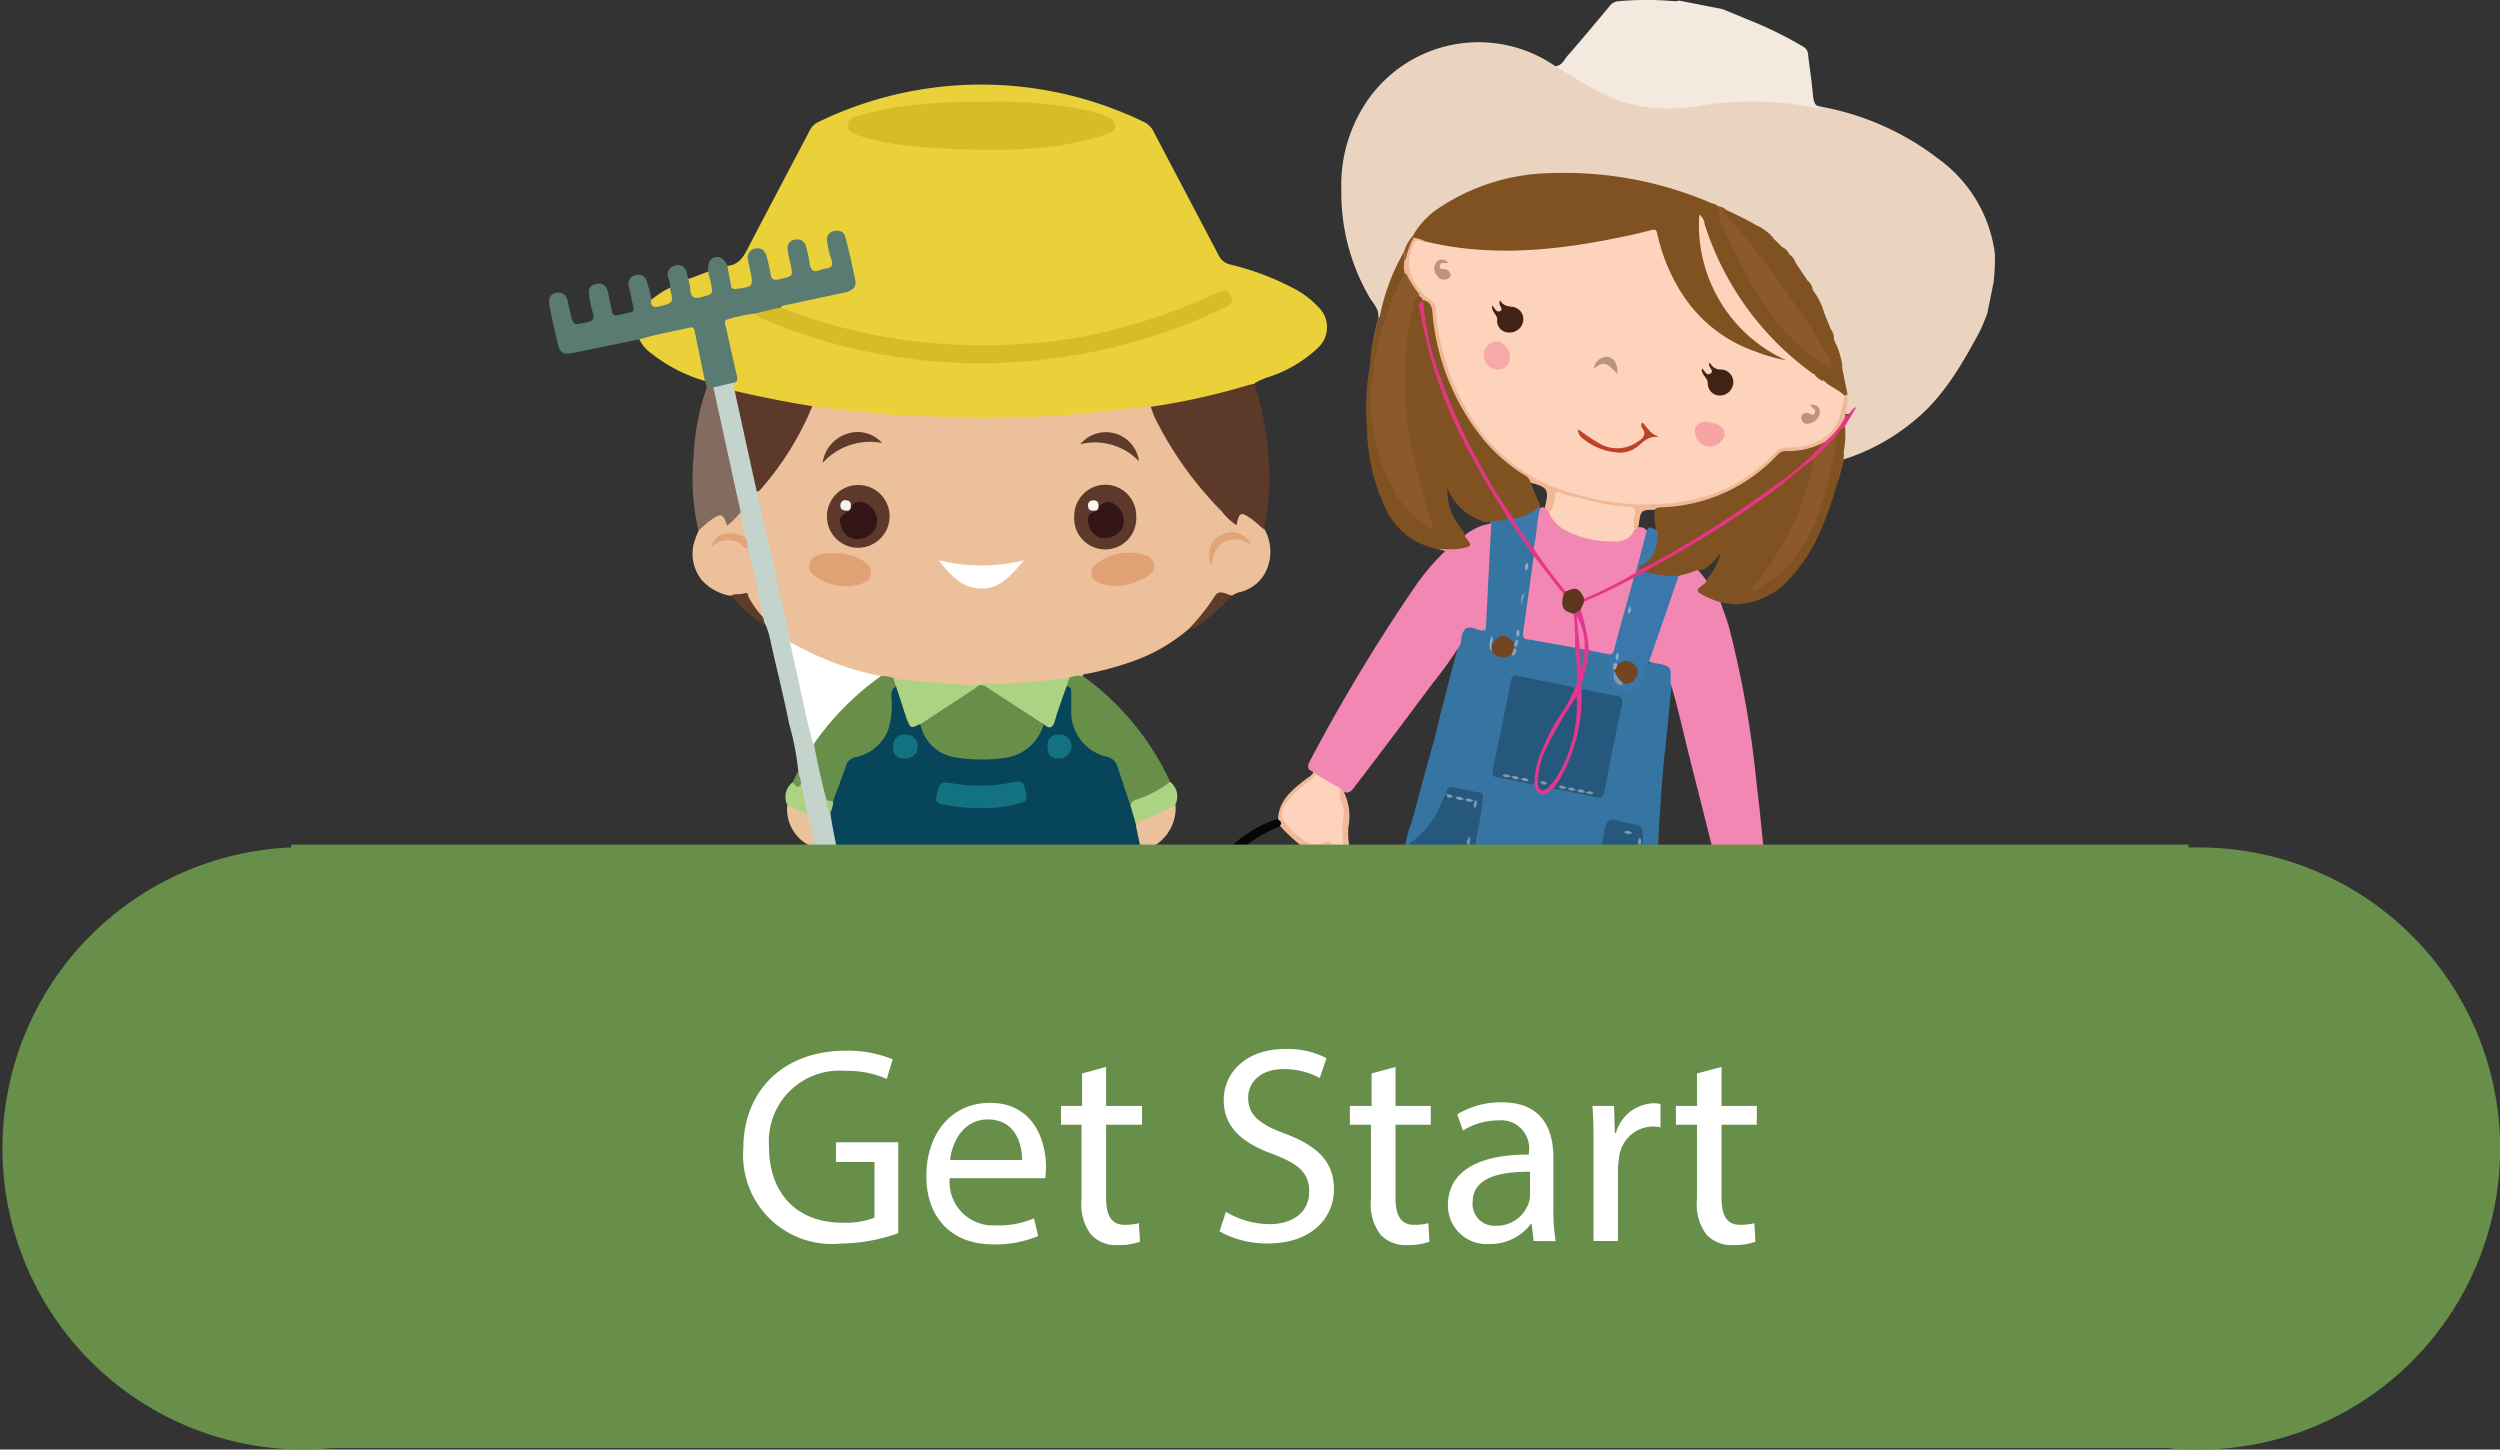 <svg id="Layer_1" data-name="Layer 1" xmlns="http://www.w3.org/2000/svg" viewBox="0 0 185.11 107.33">
  <rect x="0" y="0" width="185.11" height="107.33" fill="#333333" stroke="none"/>
  <defs>
    <style>
      .cls-1 {
        fill: #ead039;
      }

      .cls-2 {
        fill: #ebc09b;
      }

      .cls-3 {
        fill: #06455a;
      }

      .cls-4 {
        fill: #5a7b72;
      }

      .cls-5 {
        fill: #c5d3cd;
      }

      .cls-6 {
        fill: #5c3929;
      }

      .cls-7 {
        fill: #688f4a;
      }

      .cls-8 {
        fill: #846b5f;
      }

      .cls-9 {
        fill: #117383;
      }

      .cls-10 {
        fill: #a25c39;
      }

      .cls-11 {
        fill: #acd381;
      }

      .cls-12 {
        fill: #ebc09c;
      }

      .cls-13 {
        fill: #06465c;
      }

      .cls-14 {
        fill: #157383;
      }

      .cls-15 {
        fill: #ebc19c;
      }

      .cls-16 {
        fill: #a35e3a;
      }

      .cls-17 {
        fill: #e9d039;
      }

      .cls-18 {
        fill: #add282;
      }

      .cls-19 {
        fill: #5e3c2c;
      }

      .cls-20 {
        fill: #e9d03b;
      }

      .cls-21 {
        fill: #6f9552;
      }

      .cls-22 {
        fill: #d7bb28;
      }

      .cls-23 {
        fill: #fff;
      }

      .cls-24 {
        fill: #5c392a;
      }

      .cls-25 {
        fill: #e0a274;
      }

      .cls-26 {
        fill: #5e3b2b;
      }

      .cls-27 {
        fill: #e0a476;
      }

      .cls-28 {
        fill: #137282;
      }

      .cls-29 {
        fill: #a6cb83;
      }

      .cls-30 {
        fill: #e0a477;
      }

      .cls-31 {
        fill: #341517;
      }

      .cls-32 {
        fill: #faf8f6;
      }

      .cls-33 {
        fill: #f4f2f0;
      }

      .cls-34 {
        fill: #ebd4bf;
      }

      .cls-35 {
        fill: #d5d7d8;
      }

      .cls-36 {
        fill: #f3e9de;
      }

      .cls-37 {
        fill: #3675a2;
      }

      .cls-38 {
        fill: #db4798;
      }

      .cls-39 {
        fill: #f287b4;
      }

      .cls-40 {
        fill: #805221;
      }

      .cls-41 {
        fill: #4a8ab2;
      }

      .cls-42 {
        fill: #25587c;
      }

      .cls-43 {
        fill: #babdbe;
      }

      .cls-44 {
        fill: #e4148d;
      }

      .cls-45 {
        fill: #f2b996;
      }

      .cls-46 {
        fill: #e4178e;
      }

      .cls-47 {
        fill: #ed7eb0;
      }

      .cls-48 {
        fill: #eb7aaf;
      }

      .cls-49 {
        fill: #eb78af;
      }

      .cls-50 {
        fill: #e41a8e;
      }

      .cls-51 {
        fill: #e33493;
      }

      .cls-52 {
        fill: #8d592b;
      }

      .cls-53 {
        fill: #060606;
      }

      .cls-54 {
        fill: #f1b997;
      }

      .cls-55 {
        fill: #8c592c;
      }

      .cls-56 {
        fill: #8d592c;
      }

      .cls-57 {
        fill: #f1b895;
      }

      .cls-58 {
        fill: #e53686;
      }

      .cls-59 {
        fill: #070707;
      }

      .cls-60 {
        fill: #3a78ab;
      }

      .cls-61 {
        fill: #e3378d;
      }

      .cls-62 {
        fill: #e43686;
      }

      .cls-63 {
        fill: #744521;
      }

      .cls-64 {
        fill: #94b1ce;
      }

      .cls-65 {
        fill: #84a7c6;
      }

      .cls-66 {
        fill: #93a5bb;
      }

      .cls-67 {
        fill: #8eabca;
      }

      .cls-68 {
        fill: #8babca;
      }

      .cls-69 {
        fill: #fdd4bb;
      }

      .cls-70 {
        fill: #ea7aaf;
      }

      .cls-71 {
        fill: #f6d3e3;
      }

      .cls-72 {
        fill: #92b4cd;
      }

      .cls-73 {
        fill: #96b7ce;
      }

      .cls-74 {
        fill: #97b8cf;
      }

      .cls-75 {
        fill: #97b7cf;
      }

      .cls-76 {
        fill: #94b6ce;
      }

      .cls-77 {
        fill: #96b9cf;
      }

      .cls-78 {
        fill: #819cb1;
      }

      .cls-79 {
        fill: #8097ac;
      }

      .cls-80 {
        fill: #3f79ab;
      }

      .cls-81 {
        fill: #5c371d;
      }

      .cls-82 {
        fill: #748fa7;
      }

      .cls-83 {
        fill: #819aae;
      }

      .cls-84 {
        fill: #829db1;
      }

      .cls-85 {
        fill: #7d94ab;
      }

      .cls-86 {
        fill: #869ab0;
      }

      .cls-87 {
        fill: #879baf;
      }

      .cls-88 {
        fill: #7f97ac;
      }

      .cls-89 {
        fill: #7e95ac;
      }

      .cls-90 {
        fill: #7b9bbb;
      }

      .cls-91 {
        fill: #92a9c4;
      }

      .cls-92 {
        fill: #8dabca;
      }

      .cls-93 {
        fill: #8eafcb;
      }

      .cls-94 {
        fill: #f182b1;
      }

      .cls-95 {
        fill: #5c6c9f;
      }

      .cls-96 {
        fill: #3d78ab;
      }

      .cls-97 {
        fill: #402314;
      }

      .cls-98 {
        fill: #f7a4a4;
      }

      .cls-99 {
        fill: #f6a9a6;
      }

      .cls-100 {
        fill: #bc422b;
      }

      .cls-101 {
        fill: #bb957c;
      }

      .cls-102 {
        fill: #ba947b;
      }
    </style>
  </defs>
  <title>getstart</title>
  <g id="GetStart_Boy_And_Girl">
    <g>
      <path class="cls-1" d="M61.28,27.8c.82-.07,1.19-.62,1.53-1.29,1.51-2.92,3.06-5.82,4.58-8.73a1.36,1.36,0,0,1,.65-.64,27.62,27.62,0,0,1,24.1,0,1.46,1.46,0,0,1,.7.68c1.6,3.06,3.22,6.11,4.82,9.17a1.27,1.27,0,0,0,.89.71,20.19,20.19,0,0,1,4.88,1.87A6.55,6.55,0,0,1,105,30.79a2.07,2.07,0,0,1,0,3.1A9.71,9.71,0,0,1,101.46,36a5.14,5.14,0,0,0-1.1.47c-.1.19-.3.21-.48.27a46.39,46.39,0,0,1-7.27,1.6c-2.13.29-4.26.53-6.4.66-1.72.11-3.45.2-5.17.21a86.65,86.65,0,0,1-13.34-.86c-1.71-.26-3.41-.56-5.08-1a2.32,2.32,0,0,1-.83-.3.71.71,0,0,1-.17-.71,1,1,0,0,0,.09-1c-.24-.93-.42-1.88-.63-2.82s-.07-1,.7-1.16a3.12,3.12,0,0,1,1.54-.22,39.6,39.6,0,0,0,11.83,3.3,40.6,40.6,0,0,0,22.71-3.74,3,3,0,0,0,.39-.2.33.33,0,0,0,.15-.43.39.39,0,0,0-.38-.28,1.45,1.45,0,0,0-.6.19A40.24,40.24,0,0,1,83.68,33.7,41.36,41.36,0,0,1,66,31.37c-.28-.1-.63-.15-.77-.49.17-.27.46-.28.72-.34,1.27-.29,2.55-.56,3.82-.87.76-.19.9-.41.74-1.16s-.34-1.61-.54-2.41a.81.81,0,0,0-.3-.54.49.49,0,0,0-.54,0,.47.47,0,0,0-.22.49,10.82,10.82,0,0,0,.23,1.18c.13.67,0,.88-.66,1l-.49.11c-.39.1-.6-.08-.69-.45s-.18-.82-.29-1.23-.27-.66-.7-.54-.37.47-.32.79.16.74.23,1.11a.64.64,0,0,1-.55.84L65,29a.54.54,0,0,1-.7-.46c-.09-.39-.17-.78-.28-1.17s-.23-.69-.67-.58-.38.5-.34.83.18.78.24,1.18-.05.61-.44.69l-.68.15c-.39.08-.69-.05-.75-.46S61,28.29,61.28,27.8Z" transform="translate(-7.44 -8.11)"/>
      <path class="cls-2" d="M67.59,38.2c1.17.13,2.33.26,3.5.38,1.34.13,2.67.32,4,.34,2.19,0,4.38.25,6.57.13a86.82,86.82,0,0,0,9.61-.72c.45-.08.92-.09,1.38-.14a10.92,10.92,0,0,1,1,1.94,28.9,28.9,0,0,0,3.23,4.52,15.59,15.59,0,0,0,2,2.06c.23-.71.47-.81,1.1-.46a2.3,2.3,0,0,1,1.06,1,3.38,3.38,0,0,1,.31,2.72,2.89,2.89,0,0,1-2.19,2,1.91,1.91,0,0,0-.5.25c-.88-.21-1.35.25-1.75,1a4.07,4.07,0,0,1-1.44,1.45,12.92,12.92,0,0,1-3.81,2.28A23.62,23.62,0,0,1,87.93,58c-.12,0-.26,0-.33.15-.31.25-.7.16-1,.28a36.42,36.42,0,0,1-6.38.43,1.75,1.75,0,0,0-.31.05,45.05,45.05,0,0,1-6.22-.48l-.94-.16a24.08,24.08,0,0,1-4.94-1.53,7.27,7.27,0,0,1-1.89-1.14,16,16,0,0,1-.69-2.75c-.61-2.59-1.15-5.19-1.76-7.78a1.7,1.7,0,0,1-.07-.5c.64-.93,1.41-1.75,2-2.7a24.41,24.41,0,0,0,1.85-3.28A.82.82,0,0,1,67.59,38.2Z" transform="translate(-7.44 -8.11)"/>
      <path class="cls-3" d="M83.48,78.08c-.07-.18-.12-.36-.2-.53a3.14,3.14,0,0,0-2.89-2.08,3.18,3.18,0,0,0-3.42,2c-.1.23-.18.47-.26.71s-.44.3-.69.34a15.4,15.4,0,0,1-4.93-.26,1.25,1.25,0,0,1-.43-.88q-.93-4.13-1.85-8.26a1.79,1.79,0,0,1-.06-.75c.09-.33.16-.66.27-1,.32-.87.58-1.76.91-2.62a1.16,1.16,0,0,1,.83-.77,3.17,3.17,0,0,0,2.51-3.33c0-.36,0-.71,0-1.07s.09-.63.49-.71c.41.27.42.75.6,1.14a3.73,3.73,0,0,1,.28.84c.11.56.36.91,1,.83a1.83,1.83,0,0,1,.3.55,3.1,3.1,0,0,0,2.81,1.82c.86,0,1.72,0,2.59,0a3.13,3.13,0,0,0,2.92-1.85c.1-.2.15-.44.38-.56.58.3.69-.07.84-.52a7.35,7.35,0,0,1,.9-2.26c.43,0,.48.26.51.56s0,.8,0,1.2A3.25,3.25,0,0,0,89.31,64a1.56,1.56,0,0,1,1.07,1c.33.91.64,1.82.91,2.75a11.63,11.63,0,0,1,.38,1.46c.08.63.47,1.22.26,1.9a50.88,50.88,0,0,1,.52,5.27c0,.25,0,.51,0,.76s-.27.36-.47.42a19.73,19.73,0,0,1-7.41,1C84.19,78.57,83.64,78.68,83.48,78.08Z" transform="translate(-7.44 -8.11)"/>
      <path class="cls-4" d="M63.31,31.33a12.31,12.31,0,0,0-1.9.4c-.46.09-.25.43-.2.65.24,1.17.51,2.33.78,3.49.07.31.1.54-.3.59a3,3,0,0,1-1.42.46.54.54,0,0,1-.49-.13l-.14-.47a2.26,2.26,0,0,1-.37-1.06c-.17-.73-.35-1.47-.49-2.21-.07-.36-.25-.49-.62-.42-.81.15-1.6.33-2.4.53a2,2,0,0,1-1,.08l-4.87,1c-.71.15-1,0-1.15-.67q-.32-1.38-.61-2.77c-.09-.45-.06-.89.48-1s.81.21.9.73c0,.23.1.45.15.68.22,1,.21,1,1.24.76.49-.09.57-.29.43-.73A8.43,8.43,0,0,1,51.06,30c-.07-.42,0-.77.52-.86a.65.65,0,0,1,.85.54c.11.45.22.9.3,1.36s.24.48.61.38c1.27-.35,1.08,0,.84-1.32-.05-.29-.15-.57-.19-.86a.62.62,0,0,1,.51-.75.64.64,0,0,1,.84.46c.13.44.24.89.35,1.34.32.42.72.28,1.12.16a.34.34,0,0,0,.26-.47.8.8,0,0,1,0-.61c0-.2-.06-.41-.12-.61a.69.69,0,0,1,.52-1c.47-.11.73.18.84.62,0,.1.06.2.09.3a1.17,1.17,0,0,1,.27.62.72.72,0,0,0,1.21.39c.18-.16.1-.34.08-.52,0-.34-.22-.68-.08-1,0-.43,0-.86.47-1s.75.2.94.59l.28,1.49c0,.24.18.28.41.25,1.25-.17,1.25-.17,1-1.41-.05-.25-.11-.49-.15-.74a.65.65,0,0,1,.56-.84c.47-.08.71.2.82.6a12,12,0,0,1,.27,1.23c.06.4.18.56.65.45,1.05-.24,1.06-.21.81-1.27a6.48,6.48,0,0,1-.18-.93.61.61,0,0,1,.53-.73.66.66,0,0,1,.83.5,9.43,9.43,0,0,1,.27,1.23c.06.48.25.73.76.52s1.14,0,.82-.86a7.1,7.1,0,0,1-.28-1.23.63.63,0,0,1,.45-.79c.41-.11.79,0,.9.45.27,1.06.53,2.12.73,3.2.11.58-.34.79-.84.9l-4.68,1A3,3,0,0,1,63.31,31.33Z" transform="translate(-7.44 -8.11)"/>
      <path class="cls-5" d="M60.26,36.79l1.43-.33.16.59a1,1,0,0,1,.3.61c.48,2,.89,4,1.34,6,.06.28.18.57,0,.86L66,55.64a3.8,3.8,0,0,1,.53,1.6c.46,2,.87,4,1.36,6q.44,2,.9,4a5.65,5.65,0,0,1,.13,1.08,42.4,42.4,0,0,0,.89,4.26c.41,1.87.85,3.73,1.28,5.6a5.33,5.33,0,0,1,.52,1.74,1.24,1.24,0,0,1-.28,1.43,1,1,0,0,1-1-.13c-.55-.4-.5-1.06-.67-1.62s-.29-1.37-.46-2.06c-.31-1.3-.59-2.62-.89-3.92a8.43,8.43,0,0,1-.11-1.11,3.84,3.84,0,0,0-.39-1.64,10.94,10.94,0,0,1-.65-2.39c-.15-.76-.35-1.5-.47-2.26a2.8,2.8,0,0,1-.14-.94,19.19,19.19,0,0,0-.68-3.57c-.43-2.19-1-4.37-1.47-6.54-.06-.26-.17-.51-.26-.77a1.88,1.88,0,0,1-.27-.66c-.36-1.67-.71-3.34-1.1-5-.06-.26-.12-.53-.19-.79-.14-.63-.27-1.27-.4-1.9q-.92-4.11-1.84-8.21C60.19,37.49,60,37.14,60.26,36.79Z" transform="translate(-7.44 -8.11)"/>
      <path class="cls-6" d="M101,47.3a11.48,11.48,0,0,0-.9-.77C99.32,46,99.2,46,99,47a4.17,4.17,0,0,1-1.07-1,26.7,26.7,0,0,1-5-7c-.11-.25-.19-.51-.28-.77a49.87,49.87,0,0,0,7.27-1.62,2.74,2.74,0,0,1,.43-.07,23.88,23.88,0,0,1,1.06,7.88A15.4,15.4,0,0,1,101,47.3Z" transform="translate(-7.44 -8.11)"/>
      <path class="cls-7" d="M91.16,67.81l-1-3a1,1,0,0,0-.74-.66,3.41,3.41,0,0,1-2.66-3.52c0-.4,0-.8,0-1.2s-.05-.46-.35-.5c-.17-.3,0-.46.22-.64a1.75,1.75,0,0,1,1-.12A19.92,19.92,0,0,1,94.08,66c0,.34-.25.41-.45.52a11.23,11.23,0,0,1-1.66.77A2.54,2.54,0,0,0,91.16,67.81Z" transform="translate(-7.44 -8.11)"/>
      <path class="cls-8" d="M60.26,36.79l1.47,6.72c.18.84.37,1.68.56,2.52a1.49,1.49,0,0,1-.44.74c-.47.45-.57.45-.86-.11-.12-.25-.27-.21-.46-.13a2.71,2.71,0,0,0-.76.53c-.17.16-.3.42-.61.34A17.05,17.05,0,0,1,58.79,42a17.76,17.76,0,0,1,1-5.25Z" transform="translate(-7.44 -8.11)"/>
      <path class="cls-2" d="M59.17,47.4a11.34,11.34,0,0,1,.9-.78c.77-.54.92-.48,1.2.41a4.78,4.78,0,0,0,1-1l.38,1.91a.57.57,0,0,1-.42,0,1.63,1.63,0,0,0-1.88.37,1.79,1.79,0,0,1,2.46.42c.46,1.67.81,3.37,1.12,5.08-.4,0-.55-.33-.66-.58a1.49,1.49,0,0,0-1.72-1,3.68,3.68,0,0,1-2.11-1.13A3.07,3.07,0,0,1,58.93,48C59,47.78,59.09,47.59,59.17,47.4Z" transform="translate(-7.44 -8.11)"/>
      <path class="cls-9" d="M83.48,78.08a1.5,1.5,0,0,0,1.21.35,20.2,20.2,0,0,0,7.51-1.11,1.41,1.41,0,0,0,.26-.16c.1,0,.25,0,.3,0A2.31,2.31,0,0,1,92.52,79c-.19.32-.54.38-.85.48a19.87,19.87,0,0,1-7.14.81,1.25,1.25,0,0,1-.82-.26,5.77,5.77,0,0,1-.49-1.45C83.1,78.27,83.53,78.31,83.48,78.08Z" transform="translate(-7.44 -8.11)"/>
      <path class="cls-10" d="M83.71,80a19.36,19.36,0,0,0,8.81-1c-.2,1.39-.54,1.86-2,2.12a18.48,18.48,0,0,1-5.57.39C83.84,81.35,83.71,81.17,83.71,80Z" transform="translate(-7.44 -8.11)"/>
      <path class="cls-1" d="M54.78,33.24c1.22-.37,2.47-.59,3.71-.87.23-.05.34,0,.39.27.25,1.23.5,2.45.76,3.68a11.75,11.75,0,0,1-4-2.06A2.77,2.77,0,0,1,54.78,33.24Z" transform="translate(-7.44 -8.11)"/>
      <path class="cls-9" d="M71.44,80l-.38-1.77a39.92,39.92,0,0,0,4.12.27,6.51,6.51,0,0,0,1.53-.25c.07.13.37.08.28.33-.18.49-.12,1.07-.51,1.49a.72.72,0,0,1-.56.25,28,28,0,0,1-3.78-.07A1.06,1.06,0,0,1,71.44,80Z" transform="translate(-7.44 -8.11)"/>
      <path class="cls-10" d="M71.44,80a24.65,24.65,0,0,0,5,.07c0,1.19-.09,1.28-1.25,1.48a17.52,17.52,0,0,1-3.93-.15A1.87,1.87,0,0,0,71.44,80Z" transform="translate(-7.44 -8.11)"/>
      <path class="cls-11" d="M91.16,67.81c0-.33.2-.4.44-.5A8.26,8.26,0,0,0,94.08,66a1.36,1.36,0,0,1,.4,1.66,2,2,0,0,1-1,.71,19.51,19.51,0,0,1-1.93.78Z" transform="translate(-7.44 -8.11)"/>
      <path class="cls-12" d="M91.54,69.2c.3-.46.85-.45,1.28-.66s1.12-.53,1.66-.84a3.26,3.26,0,0,1-2.54,3.42Z" transform="translate(-7.44 -8.11)"/>
      <path class="cls-13" d="M68.13,72.51c.46,1.66.81,3.35,1.14,5a.15.15,0,0,1-.16.2,1.93,1.93,0,0,1-1.38-.58A31.83,31.83,0,0,1,68.13,72.51Z" transform="translate(-7.44 -8.11)"/>
      <path class="cls-14" d="M67.73,77.17c.51.14,1,.51,1.54.38l.47,2a2.66,2.66,0,0,1-2-.59c-.26-.08-.43-.2-.4-.52a6.08,6.08,0,0,0,0-1C67.33,77.08,67.52,77.13,67.73,77.17Z" transform="translate(-7.44 -8.11)"/>
      <path class="cls-15" d="M67.23,68.43a13.4,13.4,0,0,1,.51,2.44,3,3,0,0,1-2-3.19A2.11,2.11,0,0,1,67.23,68.43Z" transform="translate(-7.44 -8.11)"/>
      <path class="cls-16" d="M67.76,79l2,.59a6.29,6.29,0,0,0,.52,1.64,3.43,3.43,0,0,1-1.65-.51A1.51,1.51,0,0,1,67.76,79Z" transform="translate(-7.44 -8.11)"/>
      <path class="cls-17" d="M59.87,28.22c.06.24.12.48.18.73.21,1,.2.92-.71,1.17-.52.14-.73,0-.78-.49,0-.29-.1-.57-.15-.86Z" transform="translate(-7.44 -8.11)"/>
      <path class="cls-18" d="M67.23,68.43l-1.51-.75a1.36,1.36,0,0,1,.39-1.63,1.37,1.37,0,0,0,.64.11Z" transform="translate(-7.44 -8.11)"/>
      <path class="cls-19" d="M95.48,54.66a16.56,16.56,0,0,0,1.93-2.44c.31-.49.83-.11,1.25,0a13.09,13.09,0,0,1-2.5,2.18A1,1,0,0,1,95.48,54.66Z" transform="translate(-7.44 -8.11)"/>
      <path class="cls-19" d="M61.56,52.22c.32-.19.69-.06,1-.18s.25.18.33.31a6.88,6.88,0,0,0,1,1.41,1,1,0,0,1,.13.64A11.67,11.67,0,0,1,61.56,52.22Z" transform="translate(-7.44 -8.11)"/>
      <path class="cls-20" d="M57.06,29.41s0,.08,0,.12c.25,1,.25,1-.81,1.27-.45.1-.62,0-.61-.47A6.53,6.53,0,0,1,57.06,29.41Z" transform="translate(-7.44 -8.11)"/>
      <path class="cls-21" d="M66.76,66.16c-.3.48-.45,0-.64-.11l.37-.77A2.15,2.15,0,0,1,66.76,66.16Z" transform="translate(-7.44 -8.11)"/>
      <path class="cls-22" d="M80.63,15.64a33.83,33.83,0,0,1,7.29.64,7.23,7.23,0,0,1,1.61.53.67.67,0,0,1,.48.67c0,.32-.31.44-.56.54A20.24,20.24,0,0,1,85,19a28.08,28.08,0,0,1-3.51.19A55.13,55.13,0,0,1,75.83,19a19.84,19.84,0,0,1-4.51-.76c-.48-.16-1.12-.3-1.11-.86s.64-.65,1.1-.79a24.19,24.19,0,0,1,4.76-.79C77.41,15.63,78.75,15.66,80.63,15.64Z" transform="translate(-7.44 -8.11)"/>
      <path class="cls-22" d="M63.31,31.33l1.92-.46a39.82,39.82,0,0,0,8.17,2.26,41.7,41.7,0,0,0,9.43.46,34.8,34.8,0,0,0,8.1-1.35,40.16,40.16,0,0,0,6.67-2.47c.46-.22.82-.25,1,.33.13.34.07.52-.27.69a43.17,43.17,0,0,1-8.77,3.12,43.67,43.67,0,0,1-6.76,1q-2,.14-4,.08a41.49,41.49,0,0,1-10.4-1.66,42.82,42.82,0,0,1-4.22-1.5A2.47,2.47,0,0,1,63.31,31.33Z" transform="translate(-7.44 -8.11)"/>
      <path class="cls-6" d="M63.47,44.5l-1.63-7.45c1.9.45,3.82.82,5.75,1.14a22.18,22.18,0,0,1-3.85,6.18A.31.31,0,0,1,63.47,44.5Z" transform="translate(-7.44 -8.11)"/>
      <path class="cls-7" d="M68.63,67.31c-.37-1.34-.65-2.71-.92-4.07.07-.68.61-1.09,1-1.57A19.9,19.9,0,0,1,72,58.48a1,1,0,0,1,.67-.31,2.21,2.21,0,0,1,.91.14c.21.16.36.35.22.64-.37.15-.35.47-.36.79a6,6,0,0,1-.22,2.36,3.27,3.27,0,0,1-2.37,2.06.92.92,0,0,0-.78.68c-.29.87-.63,1.72-.95,2.58C68.92,67.6,68.76,67.51,68.63,67.31Z" transform="translate(-7.44 -8.11)"/>
      <path class="cls-23" d="M72.67,58.17a20.61,20.61,0,0,0-5,5.06c-.57-1.94-.9-3.93-1.37-5.89-.13-.57-.25-1.14-.37-1.71A22,22,0,0,0,72.67,58.17Z" transform="translate(-7.44 -8.11)"/>
      <path class="cls-11" d="M86.62,58.32l-.22.64c-.28.82-.6,1.64-.84,2.48-.16.58-.39.69-.85.29a6.43,6.43,0,0,1-1.86-1c-1-.58-1.86-1.23-2.84-1.77a.34.34,0,0,1-.12-.13c.39-.26.82,0,1.21-.05C82.95,58.7,84.78,58.52,86.62,58.32Z" transform="translate(-7.44 -8.11)"/>
      <path class="cls-11" d="M73.81,59l-.22-.64c1.84.23,3.7.35,5.55.48.25,0,.5,0,.75,0l0,0c0,.2-.12.31-.26.4-1.26.8-2.51,1.62-3.77,2.42a.44.44,0,0,1-.3.07c-.7.33-.7.33-1-.43Z" transform="translate(-7.44 -8.11)"/>
      <path class="cls-24" d="M91.57,46.34a2.3,2.3,0,1,1-4.59,0A2.32,2.32,0,0,1,89.29,44,2.3,2.3,0,0,1,91.57,46.34Z" transform="translate(-7.44 -8.11)"/>
      <path class="cls-24" d="M71,48.67a2.31,2.31,0,0,1-2.33-2.33,2.32,2.32,0,1,1,4.64,0A2.34,2.34,0,0,1,71,48.67Z" transform="translate(-7.44 -8.11)"/>
      <path class="cls-25" d="M90.07,51.49a2.64,2.64,0,0,1-1.28-.26.76.76,0,0,1-.14-1.4,3.9,3.9,0,0,1,3.5-.63.88.88,0,0,1,.77.73,1,1,0,0,1-.6.9A4.5,4.5,0,0,1,90.07,51.49Z" transform="translate(-7.44 -8.11)"/>
      <path class="cls-25" d="M69.2,49.09a3.6,3.6,0,0,1,2.05.48c.37.21.73.46.67,1s-.43.7-.85.81a3.89,3.89,0,0,1-3.39-.69.8.8,0,0,1,.22-1.41,1.66,1.66,0,0,1,.48-.15C68.65,49.07,68.92,49.09,69.2,49.09Z" transform="translate(-7.44 -8.11)"/>
      <path class="cls-23" d="M76.94,49.59a13.09,13.09,0,0,0,6.34,0c-.94,1.07-1.75,2.12-3.18,2.1S77.82,50.71,76.94,49.59Z" transform="translate(-7.44 -8.11)"/>
      <path class="cls-26" d="M72.75,40.91a4.72,4.72,0,0,0-4.4,1.48,2.63,2.63,0,0,1,1.84-2.17A2.41,2.41,0,0,1,72.75,40.91Z" transform="translate(-7.44 -8.11)"/>
      <path class="cls-26" d="M91.78,42.27A4.52,4.52,0,0,0,87.43,41a2.47,2.47,0,0,1,4.35,1.29Z" transform="translate(-7.44 -8.11)"/>
      <path class="cls-27" d="M100.1,48.45c-1.28-.82-2.85-.39-2.92,1.52a1.56,1.56,0,0,1,.6-2.18A1.59,1.59,0,0,1,100.1,48.45Z" transform="translate(-7.44 -8.11)"/>
      <path class="cls-7" d="M75.59,61.73l4-2.62c.12-.08.23-.18.34-.26a.75.75,0,0,1,.59.16l4.2,2.73a3.49,3.49,0,0,1-2.64,2.45,12.32,12.32,0,0,1-3.9,0A3.1,3.1,0,0,1,75.59,61.73Z" transform="translate(-7.44 -8.11)"/>
      <path class="cls-28" d="M80.09,67.93a12.72,12.72,0,0,1-2.82-.25c-.39-.06-.6-.18-.48-.66.28-1.06.25-1.05,1.36-.88A12,12,0,0,0,82.6,66c.44-.1.62,0,.72.45.24,1,.25,1-.79,1.24A9,9,0,0,1,80.09,67.93Z" transform="translate(-7.44 -8.11)"/>
      <path class="cls-28" d="M73.57,63.37a.79.79,0,0,1,.84-.87.89.89,0,1,1,0,1.77C73.82,64.25,73.56,64,73.57,63.37Z" transform="translate(-7.44 -8.11)"/>
      <path class="cls-28" d="M85,63.4a.79.79,0,0,1,.8-.91.89.89,0,1,1,0,1.77C85.24,64.26,85,64,85,63.4Z" transform="translate(-7.44 -8.11)"/>
      <path class="cls-29" d="M68.63,67.31a.91.91,0,0,0,.51.13,2.15,2.15,0,0,1-.25.9A2,2,0,0,1,68.63,67.31Z" transform="translate(-7.44 -8.11)"/>
      <path class="cls-30" d="M62.83,48.68c-.35.13-.4-.27-.63-.37a1.78,1.78,0,0,0-2.08.31c.2-1,1.38-1.32,2.55-.69Z" transform="translate(-7.44 -8.11)"/>
      <path class="cls-31" d="M88.76,45.78A.77.77,0,0,1,90,45.48a1.42,1.42,0,0,1,.55,1.72,1.52,1.52,0,0,1-1.65.72A1.36,1.36,0,0,1,88,46.59c0-.55.4-.49.65-.69Q88.59,45.73,88.76,45.78Z" transform="translate(-7.44 -8.11)"/>
      <path class="cls-32" d="M88.76,45.78l-.13.13c-.26,0-.58.1-.62-.3a.36.36,0,0,1,.38-.45C88.83,45.16,88.78,45.49,88.76,45.78Z" transform="translate(-7.44 -8.11)"/>
      <path class="cls-31" d="M70.42,45.78a.67.67,0,0,1,.86-.49,1.48,1.48,0,0,1,1.11,1.23A1.4,1.4,0,0,1,71.17,48a1.21,1.21,0,0,1-1.4-.78c-.29-.64-.15-1,.51-1.25A.15.15,0,0,1,70.42,45.78Z" transform="translate(-7.44 -8.11)"/>
      <path class="cls-33" d="M70.42,45.78l-.14.14c-.3,0-.64,0-.61-.42a.36.36,0,0,1,.44-.35C70.5,45.21,70.46,45.5,70.42,45.78Z" transform="translate(-7.44 -8.11)"/>
    </g>
    <g>
      <path class="cls-34" d="M109.49,31.57c.07-.58-.38-1-.62-1.4a15.34,15.34,0,0,1-2.11-8,11,11,0,0,1,2.09-6.84A10,10,0,0,1,122.59,13a4.65,4.65,0,0,1,1.41.65,13.74,13.74,0,0,0,5,2.15,12.89,12.89,0,0,0,2.45.12,26.48,26.48,0,0,0,2.74-.24,20.61,20.61,0,0,1,8.2.35,20.18,20.18,0,0,1,8.63,3.88,10.27,10.27,0,0,1,4.13,7,15.81,15.81,0,0,1-.1,2.12l-.46,2.27a14.9,14.9,0,0,1-.59,1.41c-1.34,2.48-2.74,4.92-5,6.69a15.35,15.35,0,0,1-5.09,2.74c-.15-.19-.07-.43-.11-.64a14.81,14.81,0,0,1,.13-1.74,2.44,2.44,0,0,1,.58-1.15c-.14.1-.24.27-.44.1-.12-.5.17-1,0-1.49s-.31-1.27-.38-1.92a6,6,0,0,0-.45-1.71,1.33,1.33,0,0,1-.16-.45,1.31,1.31,0,0,0-.22-.64,7.78,7.78,0,0,1-.49-1.26,7.7,7.7,0,0,0-.71-1.5,1,1,0,0,1-.12-.2,1.31,1.31,0,0,0-.36-.64,7.43,7.43,0,0,1-.92-1.36,2.35,2.35,0,0,0-.4-.53L139.8,27a3.44,3.44,0,0,0-.48-.49,2.37,2.37,0,0,1-.62-.61,4.53,4.53,0,0,0-1.19-.92l-.15-.08c-.72-.41-1.49-.7-2.2-1.11a2.72,2.72,0,0,0-.55-.25c-.19-.09-.39-.15-.58-.23a29,29,0,0,0-7-1.94,19.11,19.11,0,0,0-11.35,1.37,8.4,8.4,0,0,0-3.57,3,6.79,6.79,0,0,0-.62,1.14,19.21,19.21,0,0,0-1.6,4.14,1.36,1.36,0,0,1-.22.59A.14.14,0,0,1,109.49,31.57Z" transform="translate(-7.44 -8.11)"/>
      <path class="cls-35" d="M92.33,76.49l.12,0a13.62,13.62,0,0,0,3.14,1.12c3.1.84,6.25,1.44,9.4,2,1,.18,2,.28,3,.5.39.43.13.87,0,1.31-.1.25-.35.34-.55.49-.43.31-.53.91-.1,1.17a1.22,1.22,0,0,1,.51,1.58c-.3,1.42-.77,2.8-1.13,4.21-.07.43-.54.73-.41,1.24,0,.08-.09.12-.16.14-.28.1-.34.34-.4.59-.21.93-.55,1.83-.69,2.78a.69.69,0,0,1-.26.49c-.22-.27.09-.54,0-.84l-1.17,2.5a1.7,1.7,0,0,1-1,.18A23.17,23.17,0,0,1,94,94.24a3,3,0,0,0-1.39-.39c0-1.55-.09-3.1-.12-4.65-.06-3-.09-6-.16-9a24,24,0,0,0-.13-3.26Z" transform="translate(-7.44 -8.11)"/>
      <path class="cls-36" d="M135,8.79l2.78,1.15a29.22,29.22,0,0,1,3.17,1.62.71.71,0,0,1,.37.61c.1.9.25,1.8.33,2.7.06.6.07,1.19.83,1.35A24.31,24.31,0,0,0,132.9,16a12.53,12.53,0,0,1-5.1-.27,17.59,17.59,0,0,1-4-2L122.59,13c.5,0,.65-.46.9-.74,1.07-1.22,2.11-2.47,3.15-3.72a.87.87,0,0,1,.64-.34,23.24,23.24,0,0,1,4.14,0c.12,0,.23,0,.33-.05Z" transform="translate(-7.44 -8.11)"/>
      <path class="cls-37" d="M106.58,88.95l1.15-4.34a.36.36,0,0,0,.09-.21,33.18,33.18,0,0,1,1.29-5.22c.29-1.33.75-2.61,1.06-3.94a.8.8,0,0,1,.34-.52,1.37,1.37,0,0,1,.9.17,11.44,11.44,0,0,0,2.29.53,1.4,1.4,0,0,0,1.8-1,9.51,9.51,0,0,0,.57-1.82,40.44,40.44,0,0,0,.94-5c0-.45-.1-.64-.53-.71s-.77-.16-1.15-.23c-.22,0-.43-.06-.58.15l-.1.16q-.56,1.17-1.21,2.29c-.43.74-1.26,1.06-1.72,1.76-.09.14-.19,0-.23-.11a6,6,0,0,1,.43-1.79c.58-2,1.06-4,1.63-5.91.24-.82.39-1.65.61-2.47.43-1.6.8-3.22,1.27-4.81a3,3,0,0,1,.08-.4c.23-1.07.24-1.09,1.34-1,.5.05.49-.26.5-.57.08-1.46.18-2.92.24-4.39,0-.87.09-1.73.14-2.6a.78.78,0,0,1,.09-.37,5,5,0,0,1,1.35-.15,10.07,10.07,0,0,1,2,3c-.2,1.73-.44,3.45-.67,5.17-.06.43.05.66.5.74a16,16,0,0,0,2.14.35,1.94,1.94,0,0,1,1,.24.76.76,0,0,1,.26.62c0,.59.08,1.18.09,1.77,0,.31,0,.68-.4.78a13.78,13.78,0,0,1-2.08-.36c-.6-.11-1.19-.24-1.78-.36-.35-.07-.56,0-.63.39q-.62,3.06-1.24,6.12c-.09.43.14.59.52.67.71.15,1.42.25,2.12.45a.54.54,0,0,1,.19.13c.5.58.5.58,1.25.26a.65.65,0,0,1,.28,0c.89.14,1.76.35,2.65.52.63.12.72.06.84-.54q.6-2.89,1.17-5.79c.13-.63.08-.68-.55-.83a10.25,10.25,0,0,1-2.21-.55.44.44,0,0,1-.15-.47c.24-.76.3-1.57.61-2.31a1.76,1.76,0,0,1,1.61.21c.35.19.15.6.1.91a1.2,1.2,0,0,0,.6,1.38,1,1,0,0,0,1.58-.49c.21-.45.23-1,.65-1.33a2.13,2.13,0,0,1,.75,0c1.1.06,1.4.63.86,1.6-.17,1.65-.32,3.29-.5,4.93-.38,3.43-.48,6.88-.72,10.32-.32-.08-.38-.37-.48-.61a7.81,7.81,0,0,1-.48-3c0-.88,0-.91-.87-1.07-1.53-.3-1.49-.54-1.83,1.2-.27,1.34-.54,2.69-.82,4a10.6,10.6,0,0,0-.18,2.07,1.31,1.31,0,0,0,1,1.43,11.92,11.92,0,0,0,2.71.48,1.46,1.46,0,0,0,.66-.2c-.09,1.69-.17,3.38-.27,5.08q-.28,4.8-.57,9.59c0,.17,0,.34-.07.52-.07.7-.14.75-.83.64-3-.46-6-.94-9-1.39a.6.6,0,0,1-.5-.25c.18-1.67.38-3.34.55-5,.27-2.63.53-5.27.79-7.9a.49.49,0,0,0,0-.3l-3.23,12.23c-.34,1-.41,1-1.43.7-1.38-.42-2.8-.71-4.19-1.07-1.24-.32-2.5-.59-3.73-1C106.29,89.85,106.3,89.84,106.58,88.95Z" transform="translate(-7.44 -8.11)"/>
      <path class="cls-38" d="M119.15,97.94l0-.41c.1-.24.32-.19.5-.16l5,.66c.45.06.9.07,1.34.15a1.47,1.47,0,0,1,.86.32,1,1,0,0,1,0,.62c-.21,1.07-.43,2.14-.65,3.2a1.18,1.18,0,0,0,0,.68.13.13,0,0,1,0,.1.87.87,0,0,1-.3.16,1,1,0,0,0-.49,1.73c.09.12.22.22.23.39-.07.55-.22,1.09-.31,1.65,0,.21,0,.16.13,0,.75.14,1.51,0,2.26.08a7.88,7.88,0,0,1,4.09,1.4,2.17,2.17,0,0,1,.89,1.8c-.18.4,0,.83-.18,1.25a1.36,1.36,0,0,1-.76.81,7.74,7.74,0,0,1-4.49.44,17.36,17.36,0,0,1-4.43-1.51,18.15,18.15,0,0,0-1.86-.71,6,6,0,0,1-2-1.26.74.74,0,0,1-.32-.6,19.68,19.68,0,0,1,.29-3c.19-.2.43-.1.66-.1a1,1,0,0,0,1-1,1.06,1.06,0,0,0-1-1.08c-.2,0-.44.09-.58-.15.11-1.57.24-3.13.35-4.7C119.33,98.44,119.53,98.12,119.15,97.94Z" transform="translate(-7.44 -8.11)"/>
      <path class="cls-39" d="M131.13,58.67c.06-1.25.06-1.25-1.21-1.47a3.86,3.86,0,0,1-.39-.11c-.12-.15,0-.3,0-.44.65-2,1.33-3.91,2.08-5.83a2.55,2.55,0,0,1,1.51-.55,8.69,8.69,0,0,1,.73.91.14.14,0,0,1,0,.06c-.49.72-.49.71.34,1.09.22.1.51.1.64.36.23.65.48,1.3.67,2a75.93,75.93,0,0,1,2,11.4c.22,1.76.39,3.53.57,5.3,0,.18.11.39-.09.54a.55.55,0,0,1-.3.17c-.92.11-1.84.29-2.77.36a.41.41,0,0,1-.32-.14q-1-4-2-7.93C132.1,62.46,131.7,60.55,131.13,58.67Z" transform="translate(-7.44 -8.11)"/>
      <path class="cls-38" d="M102.62,104.38c.82-.9,1.63-1.81,2.46-2.7a1.82,1.82,0,0,0,.59-1.15,2,2,0,0,1,.06-.51c0-.27.16-.37.43-.29a1.21,1.21,0,0,0,.69,0,1,1,0,0,0,.69-1.08,1.05,1.05,0,0,0-.89-.86c-.17,0-.35.06-.51,0a30.53,30.53,0,0,1,.45-3.09.56.56,0,0,1,.56-.06c1.15.39,2.36.53,3.49,1,.25.16.18.4.17.62a1.14,1.14,0,0,0,.72,1.14,1.1,1.1,0,0,0,1.23-.66c.09-.17.12-.37.33-.45s.49,0,.52.3h0a3.91,3.91,0,0,0-.77,1.77c-.4,1.14-.75,2.31-1.16,3.44a11.11,11.11,0,0,0-.31,2.8,10,10,0,0,1-.55,3.06,2.46,2.46,0,0,1-1.55,1.46.57.57,0,0,1-.41-.19c-.77-.63-1.22-.59-1.81.17a.72.72,0,0,1-.25.24A4,4,0,0,1,102.62,104.38Z" transform="translate(-7.44 -8.11)"/>
      <path class="cls-40" d="M134.82,52.7a6.8,6.8,0,0,1-1.35-.56c-.37-.19-.46-.37-.06-.62a3,3,0,0,0,.39-.35c0-.25.18-.37.31-.53a4.94,4.94,0,0,0,.75-1.6,4.74,4.74,0,0,1-1,1.05.79.79,0,0,1-.7.22,8.23,8.23,0,0,1-1.38.42,3.28,3.28,0,0,1-2.35-.12c-.33-.37.07-.48.25-.58.9-.5,1.81-1,2.68-1.53,1.57-1,3.19-1.86,4.68-3s2.88-2.05,4.19-3.23c.14-.13.32-.24.53-.11a3.69,3.69,0,0,1-.3,2.08,20.2,20.2,0,0,1-3.77,7,.22.22,0,0,0-.07.19,8.38,8.38,0,0,0,3.52-3.66,21.39,21.39,0,0,0,1.48-3.89c.36-1.18.34-2.41.72-3.57.18-.27.27-.65.72-.61a6.88,6.88,0,0,1-.1,1.83,13.68,13.68,0,0,1-.48,2.35,28.45,28.45,0,0,1-1.15,3.33,12.46,12.46,0,0,1-2.53,3.91A5.47,5.47,0,0,1,136,52.85,6.55,6.55,0,0,1,134.82,52.7Z" transform="translate(-7.44 -8.11)"/>
      <path class="cls-41" d="M126.85,98.51c-2.07-.27-4.14-.56-6.22-.81a5.18,5.18,0,0,0-1.5-.17l-.52-.1c-1-.16-1-.16-.88-1.15q.25-1.78.49-3.56c0-.15,0-.33.23-.3,2,.29,4,.54,6,.9,1.17.21,2.36.32,3.52.59.49.11.74,0,.79-.48.48,1.66-.23,3.24-.32,4.86,0,.3-.17.38-.47.33a2.67,2.67,0,0,0-.93-.09.09.09,0,0,1-.1.07A.13.13,0,0,1,126.85,98.51Z" transform="translate(-7.44 -8.11)"/>
      <path class="cls-41" d="M110.74,95.77l-4.15-1.1-1.77-.5c.2-1.25.61-2.46.86-3.7.08-.38.32-.3.56-.29-.07-.2-.39-.07-.38-.31s.24-.11.35-.18c.28-.16.14-.55.36-.75-.13.87-.13.88,1.1,1.19.85.21,1.7.41,2.55.61,1.39.32,2.74.77,4.15,1,.43.07.8.29,1.22.38s.76.06.79-.48c0-.06.09-.12.13-.18a37.94,37.94,0,0,1-.88,5c-.08.45-.21.64-.72.44a8.8,8.8,0,0,0-1.3-.31.77.77,0,0,0-.6-.18A3.71,3.71,0,0,1,110.74,95.77Z" transform="translate(-7.44 -8.11)"/>
      <path class="cls-42" d="M129.66,78.24c-.06.3-.16.43-.55.4a21.23,21.23,0,0,1-2.36-.38c-1.44-.3-1.83-.88-1.68-2.33.23-2.19.81-4.31,1.2-6.47.09-.52.33-.79.92-.59a8.29,8.29,0,0,0,1,.22c.9.18.89.18.89,1.11a6.79,6.79,0,0,0,.79,3.73,15.9,15.9,0,0,0-.08,2.1C129.75,76.77,129.72,77.51,129.66,78.24Z" transform="translate(-7.44 -8.11)"/>
      <path class="cls-43" d="M92.63,93.85c.05-.2.09-.33.39-.21a34.69,34.69,0,0,0,3.31,1.24,25.41,25.41,0,0,0,4.35.87,28.29,28.29,0,0,0,3,.08l-.54,1.34c-.11.26-.34.28-.58.3a13.4,13.4,0,0,1-3-.13,25.52,25.52,0,0,1-6.42-1.8.72.72,0,0,1-.53-.77C92.62,94.46,92.62,94.16,92.63,93.85Z" transform="translate(-7.44 -8.11)"/>
      <path class="cls-44" d="M118.92,105.68c-.08,1-.16,2-.25,3,0,.27.16.41.33.58a6.44,6.44,0,0,0,2.54,1.39c1.14.35,2.17.95,3.29,1.34a9.3,9.3,0,0,0,6.66.3,1.47,1.47,0,0,0,.95-1.41c0-.21,0-.43.18-.57a4.66,4.66,0,0,1-.12,1.78c-.08.38-.4.51-.69.64a6.5,6.5,0,0,1-2.8.5,12.21,12.21,0,0,1-7.13-1.93c-.19-.13-.41-.33-.49.1,0,.19-.18.17-.32.13L118.5,111c-.34-.08-.26-.34-.28-.55a16,16,0,0,1,.31-4.08,1.46,1.46,0,0,1,.1-.66C118.72,105.42,118.84,105.51,118.92,105.68Z" transform="translate(-7.44 -8.11)"/>
      <path class="cls-45" d="M134.6,72.29l.32.06a1.65,1.65,0,0,1-1,2c-.27.12-.71.19-.61.56s.49.33.81.33c1.09,0,1.08,0,1,1.11a2.17,2.17,0,0,0,.18,1.49,3.56,3.56,0,0,0,.62-1.31c.06-.16.07-.4.28-.39s.24.26.26.45a3.91,3.91,0,0,0,.22,1.53.63.63,0,0,0,.3-.62c0-.39.12-.76.13-1.15,0-.15,0-.36.21-.36s.23.19.26.34a8.06,8.06,0,0,0,.29,1.24c0,.14.09.36.26.35s.19-.25.23-.41a6.54,6.54,0,0,0,0-1c0-.26-.15-.64.13-.74s.39.3.57.48.1.17.25.2a1.21,1.21,0,0,0-.1-.78,20.4,20.4,0,0,0-1.37-3.08c-.12-.22-.3-.42-.15-.7a.23.23,0,0,1,.24-.07,27.66,27.66,0,0,1,1.58,3.43,3.16,3.16,0,0,1,.25,1.41c0,.39-.22.56-.57.38s-.39,0-.43.23-.09.45-.13.68a.63.63,0,0,1-.5.58c-.34.06-.44-.24-.56-.49l-.16-.33c-.27.35-.2,1-.79.94s-.44-.69-.62-1.06c0,0-.05,0-.07.06-.18.3-.28.77-.74.7s-.48-.56-.53-.94a3.4,3.4,0,0,1,0-1.32c.1-.4,0-.57-.43-.49a1.8,1.8,0,0,1-1.24-.24c-.57-.34-.57-.76,0-1.12a2.61,2.61,0,0,1,.42-.21C134.49,73.68,134.65,73.42,134.6,72.29Z" transform="translate(-7.44 -8.11)"/>
      <path class="cls-46" d="M109.12,109c1.55-.59,1.81-1.94,2-3.33.11-1,.11-2.07.21-3.1a11.73,11.73,0,0,1,.71-2.31c.37-1.17.79-2.32,1.17-3.49.08-.24.18-.32.42-.24-.45,1.37-.84,2.77-1.36,4.11a10.92,10.92,0,0,0-.73,4.06,11.7,11.7,0,0,1-.32,2.52,2.67,2.67,0,0,1-1.87,2.16Q108.9,109.34,109.12,109Z" transform="translate(-7.44 -8.11)"/>
      <path class="cls-47" d="M118.92,105.68c-.15-.12-.23-.08-.26.1s-.08.36-.13.54l.25-2.81a.25.25,0,0,1,.24-.05c.86-.17,1.4.09,1.63.78a1.24,1.24,0,0,1-.64,1.46A1.69,1.69,0,0,1,118.92,105.68Z" transform="translate(-7.44 -8.11)"/>
      <path class="cls-48" d="M106.14,97.75a1,1,0,0,1,1.34.34,1.05,1.05,0,0,1,.08,1.29.9.9,0,0,1-1,.55c-.66-.23-.77.1-.84.59A17.94,17.94,0,0,1,106.14,97.75Z" transform="translate(-7.44 -8.11)"/>
      <path class="cls-49" d="M109.12,109a.36.36,0,0,0,.17.4,3.89,3.89,0,0,1-2.46.18c-.12-.1-.18-.2,0-.33A1.23,1.23,0,0,1,109.12,109Z" transform="translate(-7.44 -8.11)"/>
      <path class="cls-50" d="M106.79,109.26l0,.33a6,6,0,0,1-3.36-1.39,3.49,3.49,0,0,1-1-3.6.9.9,0,0,1,.17-.22,1.94,1.94,0,0,1,0,1,3.24,3.24,0,0,0,1.6,3.06A6.61,6.61,0,0,0,106.79,109.26Z" transform="translate(-7.44 -8.11)"/>
      <path class="cls-50" d="M119,103.45l-.24.05.37-5.57c.08-.11,0-.34.28-.3s.12.17.11.29C119.37,99.77,119.35,101.63,119,103.45Z" transform="translate(-7.44 -8.11)"/>
      <path class="cls-47" d="M125.47,105.35a1.57,1.57,0,0,1-.6-1,1.16,1.16,0,0,1,1.26-1.24,19.06,19.06,0,0,1-.45,2.3A.15.15,0,0,1,125.47,105.35Z" transform="translate(-7.44 -8.11)"/>
      <path class="cls-51" d="M126.85,98.51l.12,0a23.14,23.14,0,0,1-.46,2.59,10.46,10.46,0,0,0-.23,1.3l-.12.57c-.3-.14-.14-.37-.1-.55C126.32,101.14,126.59,99.82,126.85,98.51Z" transform="translate(-7.44 -8.11)"/>
      <path class="cls-46" d="M125.47,105.35l.22.05-.31,1.67c0,.1.22.3-.11.31s-.19-.15-.16-.28C125.23,106.52,125.36,105.93,125.47,105.35Z" transform="translate(-7.44 -8.11)"/>
      <path class="cls-38" d="M126.28,102.43a5.72,5.72,0,0,1,.26-1.68c.12-.74.29-1.47.44-2.2H127Z" transform="translate(-7.44 -8.11)"/>
      <path class="cls-52" d="M143.46,43.92l.48-2.35c.09.21,0,.42,0,.63A12.08,12.08,0,0,1,143.46,43.92Z" transform="translate(-7.44 -8.11)"/>
      <path class="cls-39" d="M117.86,46.87q-.2,3.78-.39,7.56c0,.24,0,.4-.34.36s-.9-.41-1.21-.08-.25.75-.36,1.14a28.7,28.7,0,0,1-2.06,2.88c-1.89,2.53-3.78,5.06-5.7,7.56-.21.27-.39.61-.84.47a3,3,0,0,1-.31-.16c-.6-.33-1.19-.7-1.77-1.06a.54.54,0,0,1-.21-.28c-.47-.18-.44-.43-.22-.84a131.56,131.56,0,0,1,7.74-12.84,16.89,16.89,0,0,1,2.25-2.66l-.61-.18c.09-.29.31-.16.48-.14a4,4,0,0,0,.93,0c.82-.08.84-.11.64-.84A4,4,0,0,1,117.86,46.87Z" transform="translate(-7.44 -8.11)"/>
      <path class="cls-40" d="M115.89,47.81c.59.76.58.75-.4.94a11.82,11.82,0,0,1-1.67,0A5.34,5.34,0,0,1,110,45.69a14.19,14.19,0,0,1-1.34-5.82,18.14,18.14,0,0,1,.24-4.85,30.34,30.34,0,0,1,.71-3.48,15.23,15.23,0,0,1,1.81-4.82c.38.1.15.42.24.63s0,.68,0,1a22.62,22.62,0,0,0-2.33,7.25,13.14,13.14,0,0,0,2,9.5,5.57,5.57,0,0,0,2,1.83A2.39,2.39,0,0,0,113,46,33.16,33.16,0,0,1,111.35,38a24.66,24.66,0,0,1,.36-6.41c.09-.48.31-.92.42-1.38,0-.17.13-.33.36-.32a.54.54,0,0,1,.42.45.39.39,0,0,1,0,.17c-.24.22-.17.5-.13.76a28.28,28.28,0,0,0,1.61,5.86A47.67,47.67,0,0,0,119,45.93c.11.17.34.34.16.6a3.4,3.4,0,0,1-1.26.13.74.74,0,0,1-.78,0,4.24,4.24,0,0,1-2.51-2.38,4.25,4.25,0,0,0,1,2.92C115.69,47.41,115.92,47.54,115.89,47.81Z" transform="translate(-7.44 -8.11)"/>
      <path class="cls-43" d="M108,80.26A84.58,84.58,0,0,1,97.82,78.4,26.67,26.67,0,0,1,92.91,77c-.21-.09-.47-.13-.46-.44a5.93,5.93,0,0,1,1.73,0c.19,0,.38.12.56,0,.28.1.53-.28.82-.05.84.29,1.74.24,2.6.45s1.85.31,2.77.49c2.32.46,4.63,1,6.9,1.62a.73.73,0,0,1,.26.14A.82.82,0,0,1,108,80.26Z" transform="translate(-7.44 -8.11)"/>
      <path class="cls-53" d="M95.34,76.37c-.19.1-.26.76-.6.12a4.4,4.4,0,0,1,.62-1.27,14.26,14.26,0,0,1,3.9-5,9.09,9.09,0,0,1,2.81-1.49c.37.12.4.32.14.58-3,1.15-4.91,3.47-6.34,6.23C95.72,75.86,95.66,76.2,95.34,76.37Z" transform="translate(-7.44 -8.11)"/>
      <path class="cls-54" d="M102.21,69.25c.21-.24,0-.35-.14-.49.06-1.36,1-2.13,2-2.91.22-.18.5-.3.63-.57l.23.16c0,.36-.28.47-.51.65a6.52,6.52,0,0,0-1.6,1.66,1,1,0,0,0,.17,1.46,12.29,12.29,0,0,0,1.1,1,1.31,1.31,0,0,0,1.28.21c.46-.14.76,0,.87.46a.41.41,0,0,0,0,.11c.12.23.19.62.5.54s.08-.41.05-.63a7.34,7.34,0,0,1-.06-1.84,3.07,3.07,0,0,0-.17-1.71.62.62,0,0,1,.16-.79.25.25,0,0,1,.22.18,4.2,4.2,0,0,1,.34,2.63,5.4,5.4,0,0,0,.14,1.71,2.83,2.83,0,0,1-.09,1,.89.89,0,0,1-1.38-.43.85.85,0,0,0-1.06-.58,1.47,1.47,0,0,1-1.1-.34A12.18,12.18,0,0,1,102.21,69.25Z" transform="translate(-7.44 -8.11)"/>
      <path class="cls-55" d="M109.58,31.54,108.88,35a21.2,21.2,0,0,1,.61-3.45Z" transform="translate(-7.44 -8.11)"/>
      <path class="cls-40" d="M112,25.66A6.09,6.09,0,0,1,114,23.5a15.37,15.37,0,0,1,8.2-2.57A27.63,27.63,0,0,1,134,23.08s.06,0,.09.08a27.78,27.78,0,0,0,1.51,3.71,24.69,24.69,0,0,0,4.09,6.28,13.69,13.69,0,0,0,2.79,2.31c.58.35.62.34,1-.21.17-.24.28-.12.36.08l.4,2a.22.22,0,0,1-.2.15,8.61,8.61,0,0,1-1.62-1,.72.72,0,0,0-.71-.51A11.91,11.91,0,0,1,139,33.74a21.34,21.34,0,0,1-5.53-9.07.17.17,0,0,0-.09-.11c.12,3.68,1.38,6.78,4.55,8.93.52.35,1,.69,1.58,1,.11.07.28.14.24.29s-.26.14-.4.11a6.67,6.67,0,0,1-1.07-.33A11,11,0,0,1,132,30.15a13.93,13.93,0,0,1-1.84-4.07c-.21-.85-.23-.83-1.06-.63a42.23,42.23,0,0,1-11.57,1.33,18,18,0,0,1-4.58-.68c-.27-.16-.6-.14-.87-.29A.32.32,0,0,1,112,25.66Z" transform="translate(-7.44 -8.11)"/>
      <path class="cls-56" d="M134.66,23.38a1,1,0,0,1,.57.24,11.49,11.49,0,0,0,1.51,1.9A61,61,0,0,1,143,34.6c.13.24.4.55.15.79s-.55,0-.78-.2a14.87,14.87,0,0,1-3.83-3.66,33.07,33.07,0,0,1-3.72-6.85C134.63,24.29,134.29,23.85,134.66,23.38Z" transform="translate(-7.44 -8.11)"/>
      <path class="cls-40" d="M134.66,23.38a4.68,4.68,0,0,0,.73,2.28,29.93,29.93,0,0,0,3.19,5.71,14.18,14.18,0,0,0,4.19,3.9.33.33,0,0,0,.32.06,3.64,3.64,0,0,0-.7-1.51A42.62,42.62,0,0,0,140,30.16,63.37,63.37,0,0,0,135.23,24c-.06-.07-.49-.24,0-.35a24.29,24.29,0,0,1,2.28,1.15c0,.32-.27.2-.44.15a2.13,2.13,0,0,1-.55-.34A62.7,62.7,0,0,1,143.16,34c0-.11,0-.32.22-.43a5.57,5.57,0,0,1,.48,1.72c-.09,0-.19-.28-.26,0-.16.63-.32.7-.92.37a12.32,12.32,0,0,1-2.41-1.83A20.77,20.77,0,0,1,136,28c-.58-1.13-1.14-2.28-1.62-3.46a4.34,4.34,0,0,1-.31-1.4A1,1,0,0,1,134.66,23.38Z" transform="translate(-7.44 -8.11)"/>
      <path class="cls-57" d="M144,37.4l.21-.1a3.77,3.77,0,0,1-.13,1.52c0,.7-.55,1.08-.9,1.57a2.22,2.22,0,0,1-.65.55,4.78,4.78,0,0,1-2.5.69,1.25,1.25,0,0,0-.94.37,12.48,12.48,0,0,1-8.46,3.8l-.58.06c-1.11,0-1.11,0-1.27,1.08a.94.94,0,0,1-.08.28c-.07.11-.14.21-.3.14a1.25,1.25,0,0,1-.16-1.05c0-.35-.1-.48-.45-.51a21.93,21.93,0,0,1-4.52-.94c-.36-.12-.55-.07-.62.33a1.26,1.26,0,0,1-.49.89c-.21.05-.28-.08-.32-.24a1,1,0,0,1,0-.22c.32-1.25.19-1.46-1.15-1.79a19.17,19.17,0,0,1-3.56-3.08,16.94,16.94,0,0,1-3.46-7.21,11.69,11.69,0,0,1-.3-1.83,1.78,1.78,0,0,0-.6-1.38c0-.2-.24-.25-.32-.4a2.21,2.21,0,0,1-1-1.59,1.93,1.93,0,0,1,0-1,2,2,0,0,1,.6-1.64A2.61,2.61,0,0,1,113,26c-.27.18-.7,0-.86.48a2.7,2.7,0,0,0-.11,1.92A3.62,3.62,0,0,0,113.31,30a1.53,1.53,0,0,1,.62,1.18,16.59,16.59,0,0,0,4.15,9.68,12.78,12.78,0,0,0,6.58,3.75,18.4,18.4,0,0,0,6.23.59,11.82,11.82,0,0,0,7.91-3.71,1.25,1.25,0,0,1,1-.43,4.63,4.63,0,0,0,1.84-.33,3,3,0,0,0,2-2.36C143.76,38.06,143.73,37.67,144,37.4Z" transform="translate(-7.44 -8.11)"/>
      <path class="cls-40" d="M143.38,33.6l-.16.8a64,64,0,0,0-7.06-10c.57-.09.78.71,1.35.4a.12.12,0,0,1,.09.06,3,3,0,0,0,1.2.95l.64.63c.05.28.29.4.5.54h0c0,.3.2.46.45.58l.94,1.4c.11.21.05.52.35.63l.09.16a5.82,5.82,0,0,0,.75,1.55l.5,1.24c0,.24,0,.49.21.68Z" transform="translate(-7.44 -8.11)"/>
      <path class="cls-58" d="M142.52,40.85a5.62,5.62,0,0,0,1.61-2c.33,0,.32-.44.77-.61L144,39.75c-.31.09-.4.38-.58.59a4.93,4.93,0,0,1-1.84,1.86c-1,.73-1.87,1.55-2.85,2.28a78.56,78.56,0,0,1-8.65,5.46c-.29.16-.57.34-.85.51a1.83,1.83,0,0,1-.87.58c-1,.52-2,1-3,1.5a.94.94,0,0,1-.72.17.21.21,0,0,1-.08-.29c1.12-.65,2.3-1.19,3.44-1.8.14-.07.28-.14.41-.22a3.33,3.33,0,0,1,.36-.2c1.39-.74,2.75-1.53,4.11-2.33,1.72-1,3.41-2.09,5-3.28a37.23,37.23,0,0,0,3.61-2.94C141.89,41.36,142.22,41.12,142.52,40.85Z" transform="translate(-7.44 -8.11)"/>
      <path class="cls-40" d="M138.8,25.78c-.58-.1-1.07-.3-1.2-.95A3.92,3.92,0,0,1,138.8,25.78Z" transform="translate(-7.44 -8.11)"/>
      <path class="cls-40" d="M142.51,31.27a1.94,1.94,0,0,1-.75-1.55A4.73,4.73,0,0,1,142.51,31.27Z" transform="translate(-7.44 -8.11)"/>
      <path class="cls-55" d="M112.12,25.71a5.35,5.35,0,0,0-.6,1.64c-.18-.18.09-.45-.12-.63a3.33,3.33,0,0,1,.57-1.06Z" transform="translate(-7.44 -8.11)"/>
      <path class="cls-40" d="M140.38,27.52c-.53.1-.57-.18-.45-.58A1.26,1.26,0,0,1,140.38,27.52Z" transform="translate(-7.44 -8.11)"/>
      <path class="cls-40" d="M141.67,29.56c-.61,0-.38-.34-.35-.63A1,1,0,0,1,141.67,29.56Z" transform="translate(-7.44 -8.11)"/>
      <path class="cls-40" d="M139.94,26.95c-.32,0-.61-.11-.5-.54A1.28,1.28,0,0,1,139.94,26.95Z" transform="translate(-7.44 -8.11)"/>
      <path class="cls-40" d="M143.23,33.19c-.51-.09-.24-.42-.21-.68A1.07,1.07,0,0,1,143.23,33.19Z" transform="translate(-7.44 -8.11)"/>
      <path class="cls-59" d="M107.26,71.94a2.33,2.33,0,0,1,.07-.84c.31,0,.38.3.49.52a11.17,11.17,0,0,1,1,4.43c.06,1.17,0,2.35,0,3.52a7.22,7.22,0,0,1-.3,1.94c-.16.36-.3.36-.58,0a4.08,4.08,0,0,0,.13-1.25,2.8,2.8,0,0,0,.08-1,1.79,1.79,0,0,1-.1-.91,20.84,20.84,0,0,0-.36-4.88A4.53,4.53,0,0,1,107.26,71.94Z" transform="translate(-7.44 -8.11)"/>
      <path class="cls-43" d="M107.89,81.51c.28.31.45.27.5-.16l.22-1.89a1.23,1.23,0,0,1,.67-.25l-1.54,5.39c.09-.5.27-.94-.44-1.27s-.46-1.25.15-1.56C107.6,81.69,107.78,81.67,107.89,81.51Z" transform="translate(-7.44 -8.11)"/>
      <path class="cls-42" d="M110.55,74.74l1-3.71c.15-.49.58-.69.94-1a7,7,0,0,0,1.67-2.45c.12-.23.16-.51.38-.68l.07.08-.07-.08c0-.44.21-.6.68-.47s1.11.24,1.67.35c.23,0,.4.09.36.4a37.4,37.4,0,0,1-1.22,6,12.73,12.73,0,0,1-.38,1.27c-.39.91-.82,1.25-1.78,1.12A11.45,11.45,0,0,1,110.55,74.74Z" transform="translate(-7.44 -8.11)"/>
      <path class="cls-42" d="M121,66.21c-.88-.18-1.76-.37-2.65-.53-.35-.06-.45-.19-.38-.55q.69-3.29,1.33-6.58c.07-.37.22-.47.59-.39,1.38.3,2.76.57,4.14.85a1.43,1.43,0,0,1-.29,1c-.42.82-1,1.56-1.43,2.38a10,10,0,0,0-1.19,3.41A.6.6,0,0,1,121,66.21Z" transform="translate(-7.44 -8.11)"/>
      <path class="cls-42" d="M124.53,59.11c.88.18,1.76.37,2.65.53.35.06.44.21.37.55q-.69,3.29-1.33,6.59c-.08.4-.26.44-.61.36-1.05-.23-2.11-.43-3.17-.65.06-.54.47-.91.7-1.37a12,12,0,0,0,1.19-5A3,3,0,0,1,124.53,59.11Z" transform="translate(-7.44 -8.11)"/>
      <path class="cls-60" d="M128.37,50.9l.9-.45a7.24,7.24,0,0,0,2.47.29l-1.86,5.38-.35,1c-.18.48-.34,1-.54,1.45a1.1,1.1,0,0,1-1.38.71,1.58,1.58,0,0,1-1.14-1.44c0-.36.33-.77.1-1s-.76-.21-1.15-.32l-.34-.07a.14.14,0,0,1,.09-.16,2.3,2.3,0,0,1,1,.1.45.45,0,0,0,.59-.38c.43-1.45.81-2.92,1.24-4.37A1.11,1.11,0,0,1,128.37,50.9Z" transform="translate(-7.44 -8.11)"/>
      <path class="cls-39" d="M124.07,56.07l-3.41-.61c-.26,0-.5-.07-.45-.45.27-1.91.53-3.82.8-5.74.37,0,.48.38.65.61a14.79,14.79,0,0,1,1.61,2.25,1.28,1.28,0,0,0,.77,1.44,11,11,0,0,1,.21,2A.45.45,0,0,1,124.07,56.07Z" transform="translate(-7.44 -8.11)"/>
      <path class="cls-61" d="M124.07,56.07a24.26,24.26,0,0,0-.1-2.51c.08-.31.3-.34.56-.27a4.89,4.89,0,0,1,.56,3,.17.17,0,0,0,0,.11,13.72,13.72,0,0,1-.55,2.34,1,1,0,0,0,0,.39A12.33,12.33,0,0,1,123,65.69c-.17.28-.37.54-.55.81l-.14.09c-.68.54-1,.45-1.26-.38a6.49,6.49,0,0,1,.63-2.71A13.77,13.77,0,0,1,123,61a9.14,9.14,0,0,0,1.06-2c.22-.2.15-.46.14-.71A15.2,15.2,0,0,0,124.07,56.07Z" transform="translate(-7.44 -8.11)"/>
      <path class="cls-62" d="M123.21,52.1,121,49.27l-1.88-2.74c-.88-1.48-1.82-2.93-2.62-4.45a34.27,34.27,0,0,1-3.89-10.86c0-.23-.36-.66.21-.77.21,0,.18.17.19.29a23.76,23.76,0,0,0,2.16,7.68,47,47,0,0,0,4.41,8c.48.75,1,1.49,1.5,2.23.59.91,1.27,1.76,1.93,2.61a1.86,1.86,0,0,1,.39.64C123.4,52,123.37,52.12,123.21,52.1Z" transform="translate(-7.44 -8.11)"/>
      <path class="cls-63" d="M119.39,56.54a1,1,0,0,1-1.5-.21c0-.12-.18-.25,0-.38.45-.95,1-1,1.66-.22a.18.18,0,0,1,0,.25.13.13,0,0,0,0,.08C119.58,56.26,119.59,56.44,119.39,56.54Z" transform="translate(-7.44 -8.11)"/>
      <path class="cls-64" d="M117.88,56v.38c-.19-.25-.2-.6,0-1.17C118.1,55.44,117.81,55.71,117.88,56Z" transform="translate(-7.44 -8.11)"/>
      <path class="cls-65" d="M120.31,52,120.09,53C120.11,52.66,120,52.27,120.31,52Z" transform="translate(-7.44 -8.11)"/>
      <path class="cls-66" d="M119.57,56l0-.25.18-.28s.11.07.11.1C119.82,55.74,119.84,56,119.57,56Z" transform="translate(-7.44 -8.11)"/>
      <path class="cls-67" d="M120.44,50.37a.43.43,0,0,1,.08-.59A.45.45,0,0,1,120.44,50.37Z" transform="translate(-7.44 -8.11)"/>
      <path class="cls-66" d="M119.39,56.54l.17-.47c.24.16.15.35,0,.52S119.45,56.62,119.39,56.54Z" transform="translate(-7.44 -8.11)"/>
      <path class="cls-68" d="M119.87,54.69c.12.28.1.43-.06.59C119.62,55.08,119.72,54.92,119.87,54.69Z" transform="translate(-7.44 -8.11)"/>
      <path class="cls-47" d="M122.66,101.22a1.26,1.26,0,0,1-1-1.36,1.23,1.23,0,1,1,1,1.36Z" transform="translate(-7.44 -8.11)"/>
      <path class="cls-47" d="M127.72,110.26a1.23,1.23,0,0,1,1.43-1,1.3,1.3,0,0,1,1,1.38,1.34,1.34,0,0,1-1.5,1A1.26,1.26,0,0,1,127.72,110.26Z" transform="translate(-7.44 -8.11)"/>
      <path class="cls-47" d="M121,109a1.1,1.1,0,0,1,1.33-1,1.13,1.13,0,0,1,1,1.38,1.26,1.26,0,0,1-1.4,1A1.13,1.13,0,0,1,121,109Z" transform="translate(-7.44 -8.11)"/>
      <path class="cls-69" d="M137.75,72c.44.93.89,1.84,1.3,2.78a5,5,0,0,1,.53,1.71c0,.14,0,.34-.15.4s-.22-.14-.29-.24a6.33,6.33,0,0,0-.52-.75,12.79,12.79,0,0,1-.13,2c0,.18,0,.43-.29.44s-.31-.23-.37-.4c-.13-.4-.2-.83-.32-1.23-.05-.17,0-.4-.17-.53a10.06,10.06,0,0,1-.33,2c-.06.14-.09.33-.28.33s-.25-.23-.27-.39c-.07-.6-.11-1.2-.21-1.81a15.12,15.12,0,0,1-.66,1.63c-.07.13-.13.32-.33.27s-.15-.21-.19-.34A4.25,4.25,0,0,1,135,76c.06-.67.09-.66-.61-.56a1.69,1.69,0,0,1-1.18-.21c-.33-.21-.35-.39,0-.61a.84.84,0,0,1,.29-.19c1.22-.2,1.28-1.16,1.43-2.07A15.81,15.81,0,0,1,137.75,72Z" transform="translate(-7.44 -8.11)"/>
      <path class="cls-48" d="M109.2,105.13a1.1,1.1,0,0,1-.92-1.37,1.17,1.17,0,0,1,2.3.46A1.12,1.12,0,0,1,109.2,105.13Z" transform="translate(-7.44 -8.11)"/>
      <path class="cls-48" d="M103.76,107.1a1.09,1.09,0,0,1-.4-1.85c.21-.17.22-.5.51-.58.08.38.44.25.67.33a1,1,0,0,1,.74,1,1,1,0,0,1-.83,1.12c-.64-.25-.63-.86-.75-1.38a1.23,1.23,0,0,1,0-.49c0-.09-.12,0,0,0s0,0,0,.05C103.58,105.89,103.87,106.49,103.76,107.1Z" transform="translate(-7.44 -8.11)"/>
      <path class="cls-70" d="M110.74,95.77l2.27.61a1.32,1.32,0,0,1-.42.85,1.08,1.08,0,0,1-1.28.23,1.18,1.18,0,0,1-.65-1.29C110.68,96,110.71,95.9,110.74,95.77Z" transform="translate(-7.44 -8.11)"/>
      <path class="cls-71" d="M103.76,107.1a2.77,2.77,0,0,1,0-2.08,3.31,3.31,0,0,0,.72,2.11c0,.42.5.55.7.94C104.46,108,104.14,107.52,103.76,107.1Z" transform="translate(-7.44 -8.11)"/>
      <path class="cls-52" d="M141.61,42.2l1.84-1.86c-.11.66-.17,1.35-.32,2-.68,3.08-1.53,6.1-4,8.33a15.43,15.43,0,0,1-1.53,1.06c-.1.07-.22.22-.35.05s0-.22.1-.3A25.6,25.6,0,0,0,139,49.17a21.07,21.07,0,0,0,2.15-4.58,15.71,15.71,0,0,0,.48-1.84C141.68,42.56,141.78,42.37,141.61,42.2Z" transform="translate(-7.44 -8.11)"/>
      <path class="cls-72" d="M123.82,93.71a.53.53,0,0,1,.65.05C124.23,93.91,124.08,93.82,123.82,93.71Z" transform="translate(-7.44 -8.11)"/>
      <path class="cls-73" d="M124.56,93.82a.5.5,0,0,1,.61.09A.48.48,0,0,1,124.56,93.82Z" transform="translate(-7.44 -8.11)"/>
      <path class="cls-74" d="M125.25,93.95a.54.54,0,0,1,.59.05C125.62,94.19,125.47,94.11,125.25,93.95Z" transform="translate(-7.44 -8.11)"/>
      <path class="cls-75" d="M107.74,90.5a.43.43,0,0,1-.59-.12A.48.48,0,0,1,107.74,90.5Z" transform="translate(-7.44 -8.11)"/>
      <path class="cls-76" d="M107.81,90.55a.53.53,0,0,1,.61.06C108.19,90.79,108,90.7,107.81,90.55Z" transform="translate(-7.44 -8.11)"/>
      <path class="cls-77" d="M113.35,91.87a.47.47,0,0,1-.58-.1C113,91.62,113.12,91.7,113.35,91.87Z" transform="translate(-7.44 -8.11)"/>
      <path class="cls-78" d="M128.3,69.79a.48.48,0,0,1-.6-.07C127.9,69.54,128.06,69.64,128.3,69.79Z" transform="translate(-7.44 -8.11)"/>
      <path class="cls-79" d="M128.86,70.13a.44.44,0,0,1,0,.58C128.63,70.51,128.71,70.36,128.86,70.13Z" transform="translate(-7.44 -8.11)"/>
      <path class="cls-69" d="M106.71,66.51a1.26,1.26,0,0,0,.09,1.06,2,2,0,0,1,.07,1.24,9.56,9.56,0,0,0,.12,2.47c0,.19.08.44-.14.5s-.37-.1-.49-.26a1.64,1.64,0,0,1-.37-.84c0-.29-.18-.31-.4-.23a1.48,1.48,0,0,1-1.41,0,4.89,4.89,0,0,1-1.71-1.63c-.35-.72.22-1.23.62-1.74s1.24-1,1.8-1.63Z" transform="translate(-7.44 -8.11)"/>
      <path class="cls-55" d="M111.55,28.34a8.06,8.06,0,0,0,1,1.59c-.48.33-.47.9-.57,1.36a24,24,0,0,0-.17,9.06,35.55,35.55,0,0,0,1.67,6.44c0,.12.13.28,0,.38s-.3,0-.41-.12a7.56,7.56,0,0,1-2.74-3.26A13.67,13.67,0,0,1,109,36.6a22.52,22.52,0,0,1,2.16-7.73A3.15,3.15,0,0,1,111.55,28.34Z" transform="translate(-7.44 -8.11)"/>
      <path class="cls-40" d="M119.49,46.5a45.75,45.75,0,0,1-5.39-10.42,20.83,20.83,0,0,1-1.28-5.63l0-.12c.47.1.63.4.68.87a17.14,17.14,0,0,0,3.82,9.5,12.59,12.59,0,0,0,3,2.59.77.77,0,0,1,.43.51c.24.57.45,1.15.73,1.69A2,2,0,0,1,119.49,46.5Z" transform="translate(-7.44 -8.11)"/>
      <path class="cls-69" d="M144,37.4a8.58,8.58,0,0,1-.4,1.75c-.73,1.61-2.15,2.06-3.78,2.11a1.2,1.2,0,0,0-1,.4c-2.69,2.88-6.13,3.89-10,3.8a19.81,19.81,0,0,1-4.73-.76,12.74,12.74,0,0,1-6.65-4.2A16.91,16.91,0,0,1,113.77,31a1,1,0,0,0-.47-.75,3.44,3.44,0,0,1-1.54-2.61,3.22,3.22,0,0,1,.41-1.54c.19-.39.56,0,.85-.1,4.95,1.18,9.84.64,14.72-.39q1-.2,1.94-.46c.28-.07.41-.06.47.27a13.6,13.6,0,0,0,1.9,4.54,10.5,10.5,0,0,0,5.41,4.19,11.29,11.29,0,0,0,2.22.63A11,11,0,0,1,133.26,24a.92.92,0,0,1,.39.68,21.69,21.69,0,0,0,8,11.08,1.21,1.21,0,0,0,.21.1,1.24,1.24,0,0,1,.65.46C142.94,36.76,143.58,36.95,144,37.4Z" transform="translate(-7.44 -8.11)"/>
      <path class="cls-40" d="M142.46,36.34a1.77,1.77,0,0,1-.65-.46C142.24,35.73,142.38,36,142.46,36.34Z" transform="translate(-7.44 -8.11)"/>
      <path class="cls-39" d="M123.37,51.91A38.25,38.25,0,0,1,121,48.73a7,7,0,0,1,.37-2.89c.18-.19.37-.26.58,0l.18.27a.34.34,0,0,1,.19.12c1,1.49,2.65,1.66,4.24,1.86a2.49,2.49,0,0,0,1.91-.7c.11,0,.15-.13.18-.23a.72.72,0,0,1,.8.35,9.5,9.5,0,0,1-.89,3,29.39,29.39,0,0,1-3.85,1.94s-.09,0-.1,0A1,1,0,0,0,123.37,51.91Z" transform="translate(-7.44 -8.11)"/>
      <path class="cls-40" d="M142.52,40.85a19.71,19.71,0,0,1-3.37,3,79.25,79.25,0,0,1-10,6.32,2,2,0,0,1-.33.12c-.21-.22,0-.37.12-.46A2.85,2.85,0,0,0,130,47.33c.06-.51-.18-1,0-1.53.16-.15.36-.12.55-.13a12.29,12.29,0,0,0,8.52-3.9.81.81,0,0,1,.67-.26A5.67,5.67,0,0,0,142.52,40.85Z" transform="translate(-7.44 -8.11)"/>
      <path class="cls-69" d="M128.47,47.36a1.5,1.5,0,0,1-1.54.84,7.25,7.25,0,0,1-3.49-.78,2.7,2.7,0,0,1-1.31-1.35,2,2,0,0,0,.46-1.22c0-.37.18-.35.39-.26.69.29,1.44.35,2.14.57a13.48,13.48,0,0,0,2.8.45c.47,0,.7.14.54.66A2.26,2.26,0,0,0,128.47,47.36Z" transform="translate(-7.44 -8.11)"/>
      <path class="cls-39" d="M125.09,56.27a11.56,11.56,0,0,0-.63-3,.56.56,0,0,1,.29-.63A34.18,34.18,0,0,0,128,51.1l.41-.2c-.49,1.78-1,3.56-1.46,5.34-.08.3-.22.36-.5.29C126,56.43,125.53,56.35,125.09,56.27Z" transform="translate(-7.44 -8.11)"/>
      <path class="cls-80" d="M129.36,47.44c.22-.62.55,0,.82-.07,0,1-.11,2.05-1.2,2.62-.09,0-.24.15-.16.32l-.25.15Z" transform="translate(-7.44 -8.11)"/>
      <path class="cls-81" d="M124.75,52.65l-.29.63-.49.28c-.83-.19-1-.53-.75-1.46l.16-.19c.73-.36,1-.27,1.35.49Z" transform="translate(-7.44 -8.11)"/>
      <path class="cls-82" d="M116.3,70c0,.15,0,.29,0,.44a2.63,2.63,0,0,1-.1.32C115.84,70.39,116.17,70.21,116.3,70Z" transform="translate(-7.44 -8.11)"/>
      <path class="cls-83" d="M114.55,66.92c.18,0,.37,0,.49.21-.2,0-.46.2-.49-.22Z" transform="translate(-7.44 -8.11)"/>
      <path class="cls-84" d="M115.82,67.29a.49.49,0,0,1-.61-.13A.48.48,0,0,1,115.82,67.29Z" transform="translate(-7.44 -8.11)"/>
      <path class="cls-84" d="M116.53,67.4a.44.44,0,0,1-.6-.09C116.14,67.19,116.3,67.23,116.53,67.4Z" transform="translate(-7.44 -8.11)"/>
      <path class="cls-85" d="M116.72,67.34a.44.44,0,0,1-.09.6A.45.45,0,0,1,116.72,67.34Z" transform="translate(-7.44 -8.11)"/>
      <path class="cls-82" d="M115.92,71.45a.41.41,0,0,1,.13-.58A.47.47,0,0,1,115.92,71.45Z" transform="translate(-7.44 -8.11)"/>
      <path class="cls-86" d="M120.65,65.9a.48.48,0,0,1-.6-.13A.46.46,0,0,1,120.65,65.9Z" transform="translate(-7.44 -8.11)"/>
      <path class="cls-87" d="M119.34,65.64a.47.47,0,0,1,.58.08C119.72,65.89,119.57,65.81,119.34,65.64Z" transform="translate(-7.44 -8.11)"/>
      <path class="cls-88" d="M119.33,65.58a.53.53,0,0,1-.66-.06C118.91,65.36,119.06,65.47,119.33,65.58Z" transform="translate(-7.44 -8.11)"/>
      <path class="cls-89" d="M124.82,66.78c.31-.13.46-.09.62.06C125.24,67,125.09,66.92,124.82,66.78Z" transform="translate(-7.44 -8.11)"/>
      <path class="cls-88" d="M124.8,66.74a.47.47,0,0,1-.58-.09C124.45,66.48,124.6,66.55,124.8,66.74Z" transform="translate(-7.44 -8.11)"/>
      <path class="cls-89" d="M124.12,66.6a.47.47,0,0,1-.59-.09C123.74,66.34,123.89,66.42,124.12,66.6Z" transform="translate(-7.44 -8.11)"/>
      <path class="cls-89" d="M123.43,66.45a.47.47,0,0,1-.59-.08C123,66.2,123.2,66.28,123.43,66.45Z" transform="translate(-7.44 -8.11)"/>
      <path class="cls-63" d="M127.18,57.38a.84.84,0,0,1,1.2-.13.77.77,0,0,1,.12,1.13.75.75,0,0,1-1,.25.72.72,0,0,1-.55-.83.52.52,0,0,0,0-.07C127,57.59,127,57.44,127.18,57.38Z" transform="translate(-7.44 -8.11)"/>
      <path class="cls-90" d="M127,57.8a1.88,1.88,0,0,0,.55.83c0,.1.07.26-.14.23A.77.77,0,0,1,127,57.8Z" transform="translate(-7.44 -8.11)"/>
      <path class="cls-91" d="M127.18,57.38c-.05.12-.05.28-.21.34a.35.35,0,0,1,0-.47C127.13,57.06,127.15,57.26,127.18,57.38Z" transform="translate(-7.44 -8.11)"/>
      <path class="cls-92" d="M128,53.58a.68.68,0,0,1,.12-.58C128.28,53.21,128.24,53.37,128,53.58Z" transform="translate(-7.44 -8.11)"/>
      <path class="cls-93" d="M127.23,56.43a.54.54,0,0,1-.06.59C127,56.8,127.06,56.65,127.23,56.43Z" transform="translate(-7.44 -8.11)"/>
      <path class="cls-42" d="M124.18,59.69a10.3,10.3,0,0,1-1.5,6,5.39,5.39,0,0,1-.59.71.51.51,0,0,1-.51.22c-.22-.06-.24-.29-.26-.48a5.45,5.45,0,0,1,.51-2.41A28.27,28.27,0,0,1,124.18,59.69Z" transform="translate(-7.44 -8.11)"/>
      <path class="cls-94" d="M124.42,56.14l-.24-2.42a4.2,4.2,0,0,1,.58,2.48A.26.26,0,0,1,124.42,56.14Z" transform="translate(-7.44 -8.11)"/>
      <path class="cls-95" d="M124.42,56.14l.34.06a3.62,3.62,0,0,1-.22,1.5A5,5,0,0,1,124.42,56.14Z" transform="translate(-7.44 -8.11)"/>
      <path class="cls-96" d="M121.45,45.55l0,.27c-.25,1-.2,2-.48,2.92a22.93,22.93,0,0,1-1.51-2.23A3.45,3.45,0,0,0,121.45,45.55Z" transform="translate(-7.44 -8.11)"/>
      <path class="cls-97" d="M133.45,35.39c.23.16.32.55.6.4.44-.23-.26-.51,0-.83a.85.85,0,0,0,.84.51.94.94,0,0,1,.89,1,1,1,0,0,1-.89.92.89.89,0,0,1-1-.88C133.91,36.07,133.39,35.89,133.45,35.39Z" transform="translate(-7.44 -8.11)"/>
      <path class="cls-97" d="M117.92,30.73c.21.19.31.56.61.41s-.25-.47,0-.79c.18.38.52.44.9.48a.92.92,0,0,1,.8,1,1,1,0,0,1-1,.9.87.87,0,0,1-.94-.83C118.4,31.44,117.85,31.25,117.92,30.73Z" transform="translate(-7.44 -8.11)"/>
      <path class="cls-98" d="M134.13,39.39c.73.15,1.11.55,1,1a1.21,1.21,0,0,1-1.23.78,1.11,1.11,0,0,1-.94-1.3C133.1,39.41,133.45,39.25,134.13,39.39Z" transform="translate(-7.44 -8.11)"/>
      <path class="cls-99" d="M118.17,35.45a1.06,1.06,0,0,1-.84-1.24,1,1,0,0,1,1.12-.8,1.23,1.23,0,0,1,.75,1.45A.85.85,0,0,1,118.17,35.45Z" transform="translate(-7.44 -8.11)"/>
      <path class="cls-100" d="M129.06,39.39c.36.36.58.87,1.12,1,0,.05,0,.08,0,.08-.73-.1-1.12.44-1.61.79a2.07,2.07,0,0,1-1.51.34,4.5,4.5,0,0,1-2.39-1,.86.86,0,0,1-.4-.71c.49.33.93.67,1.41.94a2.62,2.62,0,0,0,3,0c.35-.24.73-.49.37-1A.31.31,0,0,1,129.06,39.39Z" transform="translate(-7.44 -8.11)"/>
      <path class="cls-101" d="M114.72,27.59a3.54,3.54,0,0,0-.5,0c-.12,0-.16.15-.17.27s.08.19.22.18a.5.5,0,0,1,.57.38c.06.2-.12.32-.29.37a.59.59,0,0,1-.7-.27.78.78,0,0,1,0-1.06C114.1,27.23,114.44,27.31,114.72,27.59Z" transform="translate(-7.44 -8.11)"/>
      <path class="cls-102" d="M141.48,38.07c.5,0,.77.2.7.67a1,1,0,0,1-1,.75.43.43,0,0,1-.36-.46c0-.23.15-.32.39-.34s.45.31.6,0S141.54,38.33,141.48,38.07Z" transform="translate(-7.44 -8.11)"/>
      <path class="cls-102" d="M127.19,35.8c-.83-.91-1-.94-1.74-.39a1,1,0,0,1,1-.88C126.93,34.57,127.27,35.1,127.19,35.8Z" transform="translate(-7.44 -8.11)"/>
      <path class="cls-88" d="M121.47,66a.44.44,0,0,1,.54.11A.33.33,0,0,1,121.47,66Z" transform="translate(-7.44 -8.11)"/>
    </g>
  </g>
  <g id="Getstart_Middle">
    <path class="cls-7" d="M192.56,93.14a22.3,22.3,0,0,1-22.3,22.3c-.77,0-1.53,0-2.28-.11H32c-.75.07-1.52.11-2.28.11A22.3,22.3,0,0,1,29,70.86v-.21H169.49v.21c.25,0,.51,0,.77,0A22.3,22.3,0,0,1,192.56,93.14Z" transform="translate(-7.44 -8.11)"/>
    <g>
      <path class="cls-23" d="M73.95,99.42a13,13,0,0,1-4.29.77,6.57,6.57,0,0,1-7.18-7.06c0-4.17,2.88-7.22,7.57-7.22a8.63,8.63,0,0,1,3.49.64L73.1,88a7.25,7.25,0,0,0-3.09-.6A5.23,5.23,0,0,0,64.38,93c0,3.55,2.14,5.64,5.4,5.64a5.88,5.88,0,0,0,2.41-.37V94.15H69.34V92.69h4.61Z" transform="translate(-7.44 -8.11)"/>
      <path class="cls-23" d="M77.76,95.35a3.22,3.22,0,0,0,3.44,3.49A6.59,6.59,0,0,0,84,98.32l.31,1.31a8.15,8.15,0,0,1-3.34.62c-3.09,0-4.94-2-4.94-5.06s1.79-5.42,4.71-5.42c3.28,0,4.15,2.88,4.15,4.73a6.75,6.75,0,0,1-.06.85ZM83.12,94c0-1.16-.48-3-2.53-3-1.85,0-2.66,1.7-2.8,3Z" transform="translate(-7.44 -8.11)"/>
      <path class="cls-23" d="M89.34,87.11V90H92v1.39H89.34V96.8c0,1.25.35,2,1.37,2a4.06,4.06,0,0,0,1.06-.12l.08,1.37a4.49,4.49,0,0,1-1.62.25,2.53,2.53,0,0,1-2-.77,3.72,3.72,0,0,1-.71-2.61V91.39H86V90h1.56V87.59Z" transform="translate(-7.44 -8.11)"/>
      <path class="cls-23" d="M98.21,97.84a6.4,6.4,0,0,0,3.24.91c1.85,0,2.93-1,2.93-2.39s-.75-2.05-2.64-2.78c-2.28-.81-3.69-2-3.69-4,0-2.18,1.81-3.8,4.52-3.8a6.36,6.36,0,0,1,3.09.68l-.5,1.47a5.57,5.57,0,0,0-2.66-.66c-1.91,0-2.64,1.14-2.64,2.1,0,1.31.85,2,2.78,2.7,2.37.91,3.57,2.05,3.57,4.11s-1.6,4-4.9,4a7.23,7.23,0,0,1-3.57-.89Z" transform="translate(-7.44 -8.11)"/>
      <path class="cls-23" d="M110.77,87.11V90h2.61v1.39h-2.61V96.8c0,1.25.35,2,1.37,2a4.06,4.06,0,0,0,1.06-.12l.08,1.37a4.49,4.49,0,0,1-1.62.25,2.53,2.53,0,0,1-2-.77,3.72,3.72,0,0,1-.71-2.61V91.39h-1.56V90H109V87.59Z" transform="translate(-7.44 -8.11)"/>
      <path class="cls-23" d="M121,100l-.15-1.27h-.06a3.74,3.74,0,0,1-3.07,1.49,2.86,2.86,0,0,1-3.07-2.88c0-2.43,2.16-3.76,6-3.74v-.21a2.07,2.07,0,0,0-2.28-2.32,5,5,0,0,0-2.61.75l-.42-1.2a6.23,6.23,0,0,1,3.3-.89c3.07,0,3.82,2.1,3.82,4.11v3.76a14.19,14.19,0,0,0,.17,2.41Zm-.27-5.13c-2,0-4.25.31-4.25,2.26a1.61,1.61,0,0,0,1.72,1.74,2.5,2.5,0,0,0,2.43-1.68,1.92,1.92,0,0,0,.1-.58Z" transform="translate(-7.44 -8.11)"/>
      <path class="cls-23" d="M125.43,93.13c0-1.18,0-2.2-.08-3.13h1.6l.06,2h.08a3,3,0,0,1,2.78-2.2,2,2,0,0,1,.52.06v1.72a2.71,2.71,0,0,0-.62-.06,2.56,2.56,0,0,0-2.45,2.34,5.09,5.09,0,0,0-.08.85V100h-1.81Z" transform="translate(-7.44 -8.11)"/>
      <path class="cls-23" d="M134.91,87.11V90h2.61v1.39h-2.61V96.8c0,1.25.35,2,1.37,2a4.06,4.06,0,0,0,1.06-.12l.08,1.37a4.49,4.49,0,0,1-1.62.25,2.53,2.53,0,0,1-2-.77,3.72,3.72,0,0,1-.71-2.61V91.39h-1.56V90h1.56V87.59Z" transform="translate(-7.44 -8.11)"/>
    </g>
  </g>
</svg>
